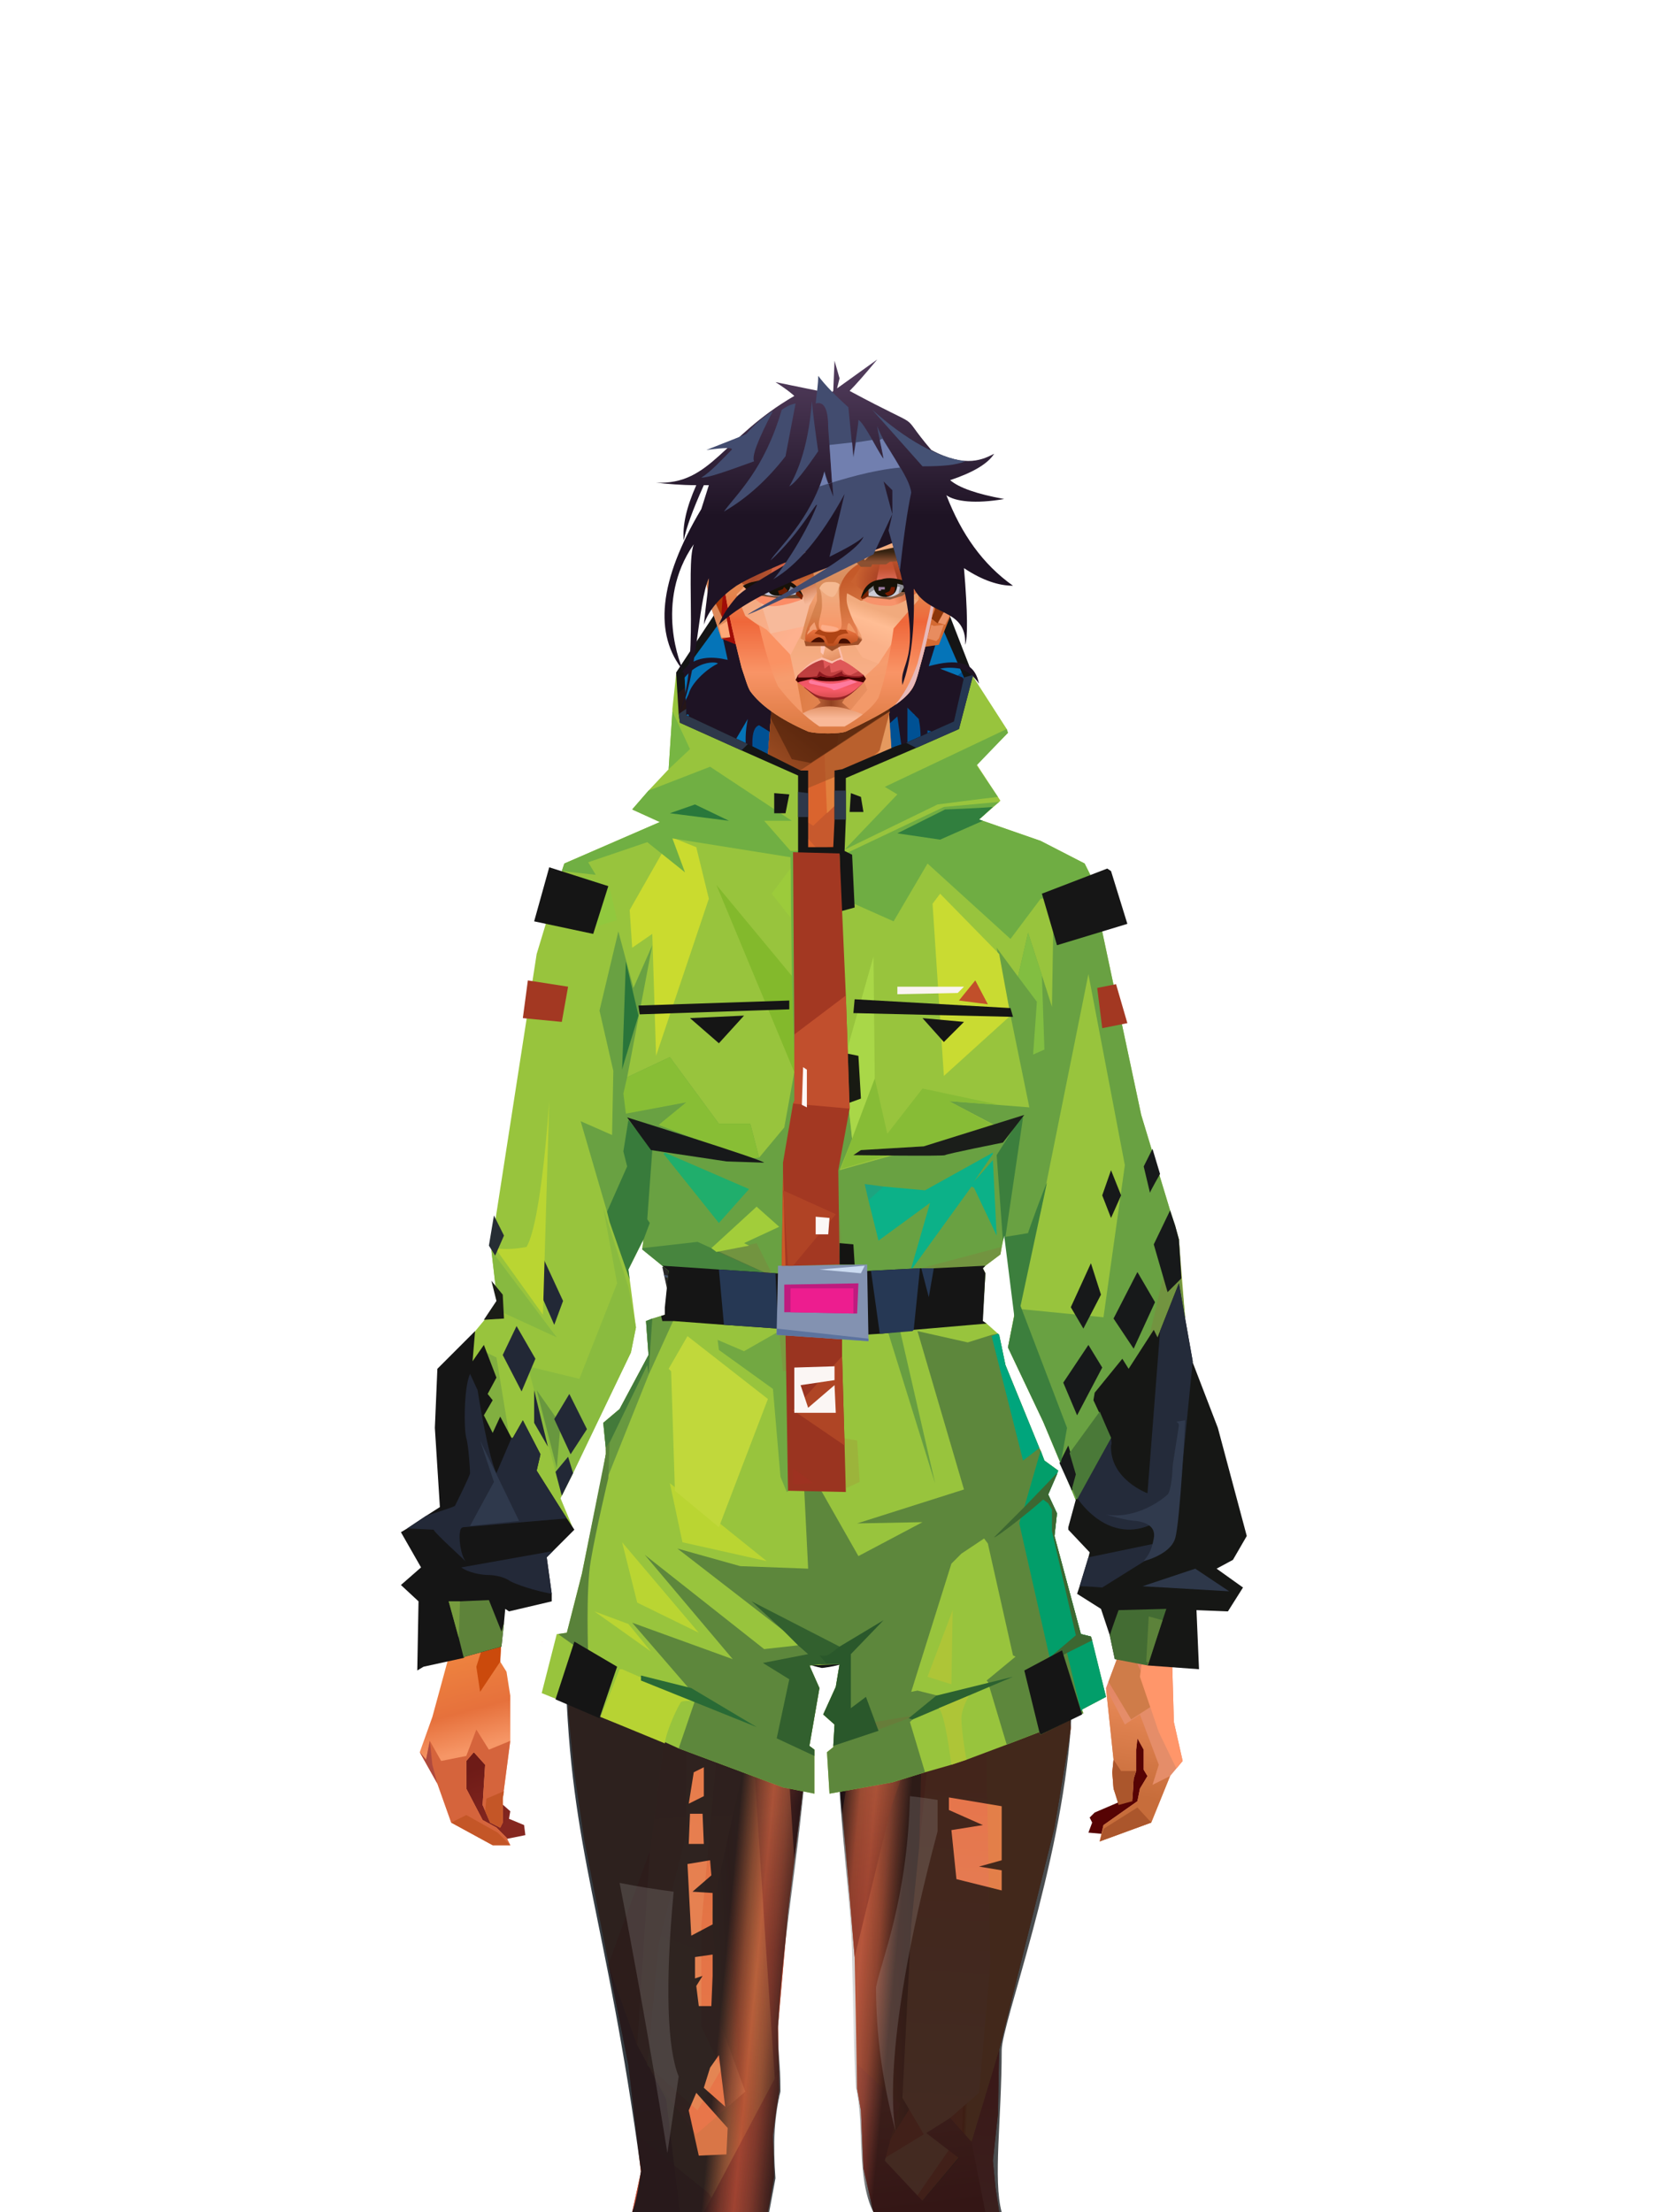 <?xml version="1.0" encoding="UTF-8"?>
<svg xmlns="http://www.w3.org/2000/svg" xmlns:xlink="http://www.w3.org/1999/xlink" width="1320px" height="1760px" viewBox="0 0 1320 1760" version="1.1">
<defs>




</defs>

<defs>
</defs>
<g transform="translate(537,488)" id="id-female-4_green_jumpsuit_back-0">
<polygon points="233 51 223 89 174 114 149 69 213 12 213 11 230 45" fill="#005194" id="id-female-4_green_jumpsuit_back-1">
</polygon>
<polygon points="190 81 191 42 193 33 213 11 230 45" fill="#0574b8" id="id-female-4_green_jumpsuit_back-1">
</polygon>
<polygon points="8 84 7 46 33 4 35 8 35 8 55 14 59 62 83 120" fill="#0574b8" id="id-female-4_green_jumpsuit_back-1">
</polygon>
<polygon points="62 110 53 41 72 37 97 51 82 118" fill="#005194" id="id-female-4_green_jumpsuit_back-1">
</polygon>
<path d="M 237 50 L 226 92 L 192 107 L 136 131 L 98 129 L 53 109 L 4 87 L 3 80 L 3 80 L 2 64 L 1 47 L 32 0 L 35 8 L 35 8 C 28 18 7 46 7 47 C 7 47 8 53 8 59 C 8 65 9 72 9 76 C 9 76 9 76 9 76 C 9 79 9 81 9 81 L 58 104 L 70 110 L 100 125 L 106 125 L 127 125 L 133 124 L 175 106 L 184 103 L 222 86 L 230 51 L 213 12 L 212 10 L 218 0 L 237 49 L 237 50 Z" fill="#151515" id="id-female-4_green_jumpsuit_back-1">
</path>
</g>
<defs>
</defs>
<path d="M 569 480 L 579 525 C 554 519 540 529 537 552 C 550 522 573 527 571 528 C 561 533 550 544 548 552 C 547 555 537 570 543 586 C 541 573 547 566 548 569 C 548 573 551 580 556 589 L 585 589 L 595 572 C 591 591 594 608 603 624 C 597 595 597 579 604 577 L 617 585 L 704 579 L 714 570 L 722 628 L 722 563 L 731 572 C 733 582 733 592 731 603 C 736 596 738 588 738 581 C 747 584 756 584 764 581 C 773 577 777 571 777 563 L 766 539 L 748 532 C 753 531 758 531 764 532 C 770 534 775 538 779 544 C 777 535 773 530 766 528 C 759 526 750 527 739 530 L 748 501 L 569 480 Z" fill="#1e1324" id="id-female-5_52_messy_bang_low_buns_back-0">
</path>
<defs>
<linearGradient x1="100%" y1="46%" x2="12%" y2="47%" id="id-female-6.6_base_5-0">
<stop stop-color="#f97338" offset="0%">
</stop>
<stop stop-color="#f06728" offset="21%">
</stop>
<stop stop-color="#ffaa6b" offset="46%">
</stop>
<stop stop-color="#ff9a57" offset="80%">
</stop>
<stop stop-color="#ff8340" offset="100%">
</stop>
</linearGradient>
<linearGradient x1="53%" y1="81%" x2="50%" y2="21%" id="id-female-6.6_base_5-1">
<stop stop-color="#e58d69" offset="0%">
</stop>
<stop stop-color="#e1745c" offset="24%">
</stop>
<stop stop-color="#e27c40" offset="100%">
</stop>
</linearGradient>
<linearGradient x1="52%" y1="-4%" x2="46%" y2="70%" id="id-female-6.6_base_5-2">
<stop stop-color="#ed8d5b" offset="0%">
</stop>
<stop stop-color="#c76d3b" offset="100%">
</stop>
</linearGradient>
<linearGradient x1="46%" y1="43%" x2="15%" y2="43%" id="id-female-6.6_base_5-3">
<stop stop-color="#ee8152" offset="0%">
</stop>
<stop stop-color="#cf5621" offset="100%">
</stop>
</linearGradient>
<linearGradient x1="54%" y1="37%" x2="12%" y2="72%" id="id-female-6.6_base_5-4">
<stop stop-color="#3c1b05" offset="0%">
</stop>
<stop stop-color="#ae5b2e" offset="100%">
</stop>
</linearGradient>
<linearGradient x1="40%" y1="14%" x2="61%" y2="85%" id="id-female-6.6_base_5-5">
<stop stop-color="#6e1b17" offset="0%">
</stop>
<stop stop-color="#852720" offset="100%">
</stop>
</linearGradient>
<linearGradient x1="27%" y1="47%" x2="91%" y2="49%" id="id-female-6.6_base_5-6">
<stop stop-color="#ffa58a" offset="0%">
</stop>
<stop stop-color="#ffc3a1" offset="100%">
</stop>
</linearGradient>
<linearGradient x1="47%" y1="60%" x2="49%" y2="79%" id="id-female-6.6_base_5-7">
<stop stop-color="#ee833f" offset="0%">
</stop>
<stop stop-color="#e6713c" offset="60%">
</stop>
<stop stop-color="#f69666" offset="100%">
</stop>
</linearGradient>
<linearGradient x1="29%" y1="56%" x2="69%" y2="53%" id="id-female-6.6_base_5-8">
<stop stop-color="#d97647" offset="0%">
</stop>
<stop stop-color="#d6623c" offset="8%">
</stop>
<stop stop-color="#d77043" offset="18%">
</stop>
<stop stop-color="#d76545" offset="38%">
</stop>
<stop stop-color="#d36346" offset="65%">
</stop>
<stop stop-color="#d16140" offset="81%">
</stop>
<stop stop-color="#984f3b" offset="100%">
</stop>
</linearGradient>
<linearGradient x1="47%" y1="45%" x2="54%" y2="46%" id="id-female-6.6_base_5-9">
<stop stop-color="#e16241" offset="0%">
</stop>
<stop stop-color="#e1673e" offset="62%">
</stop>
<stop stop-color="#d45a30" offset="77%">
</stop>
<stop stop-color="#e37f49" offset="100%">
</stop>
</linearGradient>
<linearGradient x1="51%" y1="7%" x2="50%" y2="100%" id="id-female-6.6_base_5-10">
<stop stop-color="#e86b40" offset="0%">
</stop>
<stop stop-color="#e3845c" offset="75%">
</stop>
<stop stop-color="#e88461" offset="100%">
</stop>
</linearGradient>
<linearGradient x1="51%" y1="11%" x2="49%" y2="91%" id="id-female-6.6_base_5-11">
<stop stop-color="#e8793e" offset="0%">
</stop>
<stop stop-color="#e5763c" offset="73%">
</stop>
<stop stop-color="#e97e40" offset="100%">
</stop>
</linearGradient>
<linearGradient x1="51%" y1="-5%" x2="48%" y2="96%" id="id-female-6.6_base_5-12">
<stop stop-color="#ef773c" offset="0%">
</stop>
<stop stop-color="#dd662e" offset="100%">
</stop>
</linearGradient>
<linearGradient x1="50%" y1="19%" x2="50%" y2="69%" id="id-female-6.6_base_5-13">
<stop stop-color="#c04a19" offset="0%">
</stop>
<stop stop-color="#a33710" offset="46%">
</stop>
<stop stop-color="#be440b" offset="100%">
</stop>
</linearGradient>
<linearGradient x1="46%" y1="74%" x2="39%" y2="35%" id="id-female-6.6_base_5-14">
<stop stop-color="#b34a35" offset="0%">
</stop>
<stop stop-color="#c55e3e" offset="51%">
</stop>
<stop stop-color="#d4623b" offset="100%">
</stop>
</linearGradient>
<linearGradient x1="46%" y1="16%" x2="49%" y2="82%" id="id-female-6.6_base_5-15">
<stop stop-color="#9b473d" offset="0%" stop-opacity="0.186">
</stop>
<stop stop-color="#5f2520" offset="100%">
</stop>
</linearGradient>
<linearGradient x1="41%" y1="19%" x2="50%" y2="100%" id="id-female-6.6_base_5-16">
<stop stop-color="#cc5e47" offset="0%">
</stop>
<stop stop-color="#b13e35" offset="100%">
</stop>
</linearGradient>
<linearGradient x1="50%" y1="31%" x2="45%" y2="50%" id="id-female-6.6_base_5-17">
<stop stop-color="#e76a31" offset="0%">
</stop>
<stop stop-color="#eb8d54" offset="100%">
</stop>
</linearGradient>
<linearGradient x1="51%" y1="22%" x2="50%" y2="100%" id="id-female-6.6_base_5-18">
<stop stop-color="#c74b40" offset="0%">
</stop>
<stop stop-color="#c85e52" offset="100%">
</stop>
</linearGradient>
<linearGradient x1="49%" y1="0%" x2="50%" y2="99%" id="id-female-6.6_base_5-19">
<stop stop-color="#db6f3d" offset="0%">
</stop>
<stop stop-color="#e8764a" offset="100%">
</stop>
</linearGradient>
<linearGradient x1="44%" y1="15%" x2="50%" y2="100%" id="id-female-6.6_base_5-20">
<stop stop-color="#c15138" offset="0%">
</stop>
<stop stop-color="#ba4d37" offset="100%">
</stop>
</linearGradient>
<linearGradient x1="52%" y1="21%" x2="49%" y2="83%" id="id-female-6.6_base_5-21">
<stop stop-color="#e87740" offset="0%">
</stop>
<stop stop-color="#e77e4f" offset="48%">
</stop>
<stop stop-color="#e48553" offset="100%">
</stop>
</linearGradient>
<linearGradient x1="85%" y1="60%" x2="15%" y2="60%" id="id-female-6.6_base_5-22">
<stop stop-color="#e76c34" offset="0%">
</stop>
<stop stop-color="#d76128" offset="100%">
</stop>
</linearGradient>
<linearGradient x1="50%" y1="-3%" x2="59%" y2="91%" id="id-female-6.6_base_5-23">
<stop stop-color="#f98450" offset="0%">
</stop>
<stop stop-color="#e16c36" offset="53%">
</stop>
<stop stop-color="#d55d29" offset="66%">
</stop>
<stop stop-color="#d85620" offset="100%">
</stop>
</linearGradient>
<linearGradient x1="55%" y1="48%" x2="46%" y2="33%" id="id-female-6.6_base_5-24">
<stop stop-color="#e87c40" offset="0%">
</stop>
<stop stop-color="#e77c42" offset="86%">
</stop>
<stop stop-color="#e47138" offset="100%">
</stop>
</linearGradient>
<linearGradient x1="50%" y1="19%" x2="50%" y2="78%" id="id-female-6.6_base_5-25">
<stop stop-color="#913919" offset="0%">
</stop>
<stop stop-color="#ab4722" offset="50%">
</stop>
<stop stop-color="#842c26" offset="100%">
</stop>
</linearGradient>
<linearGradient x1="50%" y1="10%" x2="50%" y2="43%" id="id-female-6.6_base_5-26">
<stop stop-color="#ec7237" offset="0%">
</stop>
<stop stop-color="#cb5d37" offset="15%">
</stop>
<stop stop-color="#af3f09" offset="68%">
</stop>
<stop stop-color="#d04f19" offset="100%">
</stop>
</linearGradient>
<linearGradient x1="89%" y1="50%" x2="7%" y2="52%" id="id-female-6.6_base_5-27">
<stop stop-color="#a93700" offset="0%">
</stop>
<stop stop-color="#b85c4d" offset="53%" stop-opacity="0.199">
</stop>
<stop stop-color="#a3451f" offset="75%">
</stop>
<stop stop-color="#952903" offset="100%">
</stop>
</linearGradient>
<linearGradient x1="44%" y1="70%" x2="86%" y2="30%" id="id-female-6.6_base_5-28">
<stop stop-color="#ff975b" offset="0%">
</stop>
<stop stop-color="#ffaa6c" offset="100%">
</stop>
</linearGradient>
<linearGradient x1="33%" y1="92%" x2="62%" y2="23%" id="id-female-6.6_base_5-29">
<stop stop-color="#ac401f" offset="0%">
</stop>
<stop stop-color="#ff8245" offset="40%">
</stop>
<stop stop-color="#ff965b" offset="100%">
</stop>
</linearGradient>
<linearGradient x1="35%" y1="94%" x2="47%" y2="12%" id="id-female-6.6_base_5-30">
<stop stop-color="#df5820" offset="0%">
</stop>
<stop stop-color="#ff894d" offset="40%">
</stop>
<stop stop-color="#ffa769" offset="100%">
</stop>
</linearGradient>
<linearGradient x1="50%" y1="54%" x2="27%" y2="9%" id="id-female-6.6_base_5-31">
<stop stop-color="#f7ab80" offset="0%">
</stop>
<stop stop-color="#ddab90" offset="100%" stop-opacity="0.078">
</stop>
</linearGradient>
<linearGradient x1="50%" y1="0%" x2="93%" y2="69%" id="id-female-6.6_base_5-32">
<stop stop-color="#ff9558" offset="0%">
</stop>
<stop stop-color="#ff8b4a" offset="70%">
</stop>
<stop stop-color="#c6422f" offset="100%">
</stop>
</linearGradient>
<linearGradient x1="36%" y1="84%" x2="25%" y2="44%" id="id-female-6.6_base_5-33">
<stop stop-color="#c98762" offset="0%" stop-opacity="0.509">
</stop>
<stop stop-color="#90492c" offset="35%" stop-opacity="0.675">
</stop>
<stop stop-color="#762e17" offset="100%" stop-opacity="0">
</stop>
</linearGradient>
<linearGradient x1="63%" y1="95%" x2="43%" y2="20%" id="id-female-6.6_base_5-34">
<stop stop-color="#e67d45" offset="0%">
</stop>
<stop stop-color="#e98d52" offset="46%">
</stop>
<stop stop-color="#e27847" offset="100%">
</stop>
</linearGradient>
<linearGradient x1="40%" y1="0%" x2="50%" y2="86%" id="id-female-6.6_base_5-35">
<stop stop-color="#e67d42" offset="0%">
</stop>
<stop stop-color="#e47d44" offset="100%">
</stop>
</linearGradient>
<linearGradient x1="50%" y1="0%" x2="50%" y2="90%" id="id-female-6.6_base_5-36">
<stop stop-color="#ea8447" offset="0%">
</stop>
<stop stop-color="#e79253" offset="100%">
</stop>
</linearGradient>
<linearGradient x1="33%" y1="79%" x2="21%" y2="44%" id="id-female-6.6_base_5-37">
<stop stop-color="#be6457" offset="0%">
</stop>
<stop stop-color="#983f32" offset="28%" stop-opacity="0.928">
</stop>
<stop stop-color="#762e17" offset="100%" stop-opacity="0">
</stop>
</linearGradient>
<linearGradient x1="4%" y1="47%" x2="92%" y2="45%" id="id-female-6.6_base_5-38">
<stop stop-color="#7e2a0a" offset="0%">
</stop>
<stop stop-color="#993a16" offset="17%" stop-opacity="0.753">
</stop>
<stop stop-color="#a94736" offset="48%" stop-opacity="0.386">
</stop>
<stop stop-color="#ac4218" offset="78%" stop-opacity="0.762">
</stop>
<stop stop-color="#9f3b13" offset="100%">
</stop>
</linearGradient>
<linearGradient x1="60%" y1="45%" x2="67%" y2="53%" id="id-female-6.6_base_5-39">
<stop stop-color="#ff8b59" offset="0%">
</stop>
<stop stop-color="#ffba99" offset="100%">
</stop>
</linearGradient>
<linearGradient x1="48%" y1="15%" x2="54%" y2="81%" id="id-female-6.6_base_5-40">
<stop stop-color="#e6976b" offset="0%">
</stop>
<stop stop-color="#e39568" offset="100%">
</stop>
</linearGradient>
<linearGradient x1="47%" y1="44%" x2="50%" y2="61%" id="id-female-6.6_base_5-41">
<stop stop-color="#943b2f" offset="0%" stop-opacity="0.175">
</stop>
<stop stop-color="#61301b" offset="100%">
</stop>
</linearGradient>
<linearGradient x1="26%" y1="-7%" x2="50%" y2="96%" id="id-female-6.6_base_5-42">
<stop stop-color="#37373f" offset="0%">
</stop>
<stop stop-color="#19191d" offset="100%">
</stop>
</linearGradient>
<linearGradient x1="50%" y1="12%" x2="59%" y2="82%" id="id-female-6.6_base_5-43">
<stop stop-color="#252525" offset="0%">
</stop>
<stop stop-color="#101010" offset="100%">
</stop>
</linearGradient>
<linearGradient x1="25%" y1="-16%" x2="50%" y2="98%" id="id-female-6.6_base_5-44">
<stop stop-color="#37373f" offset="0%">
</stop>
<stop stop-color="#19191d" offset="100%">
</stop>
</linearGradient>
<linearGradient x1="75%" y1="39%" x2="50%" y2="93%" id="id-female-6.6_base_5-45">
<stop stop-color="#252525" offset="0%">
</stop>
<stop stop-color="#000000" offset="100%">
</stop>
</linearGradient>
</defs>
<g transform="translate(334,549)" id="id-female-6.6_base_5-46">
<polygon points="561 754 565 871 565 881 537 893 533 897 535 901 532 909 543 910 597 864" fill="#560304" id="id-female-6.6_base_5-47">
</polygon>
<polygon points="537 282 539 246 535 195 529 158 522 137 484 118 440 111 212 111 188 113 157 123 121 139 111 186 108 221 109 290" fill="url(#id-female-6.6_base_5-0)" id="id-female-6.6_base_5-47">
</polygon>
<polygon points="467 393 474 506 503 589 537 672 556 728 561 754 546 794 552 851 551 861 552 874 556 885 567 882 568 866 570 860 570 843 571 834 576 843 576 859 579 864 573 874 571 884 544 903 541 916 582 901 597 864 607 852 600 821 597 716 589 695 582 655 569 523 544 425" fill="url(#id-female-6.6_base_5-1)" id="id-female-6.6_base_5-47">
</polygon>
<polygon points="546 794 552 851 551 861 552 874 556 885 567 882 568 866 570 860 570 843 571 834 576 843 576 859 579 864 573 874 571 884 544 903 541 916 582 901 597 864 583 871 588 855 573 815 561 823" fill="url(#id-female-6.6_base_5-2)" id="id-female-6.6_base_5-47">
</polygon>
<polygon points="552 851 551 861 552 874 556 887 567 884 568 866 570 860 558 860" fill="#ab562c" id="id-female-6.6_base_5-47">
</polygon>
<polygon points="544 906 541 916 582 901 571 889" fill="#ab562c" id="id-female-6.6_base_5-47">
</polygon>
<polygon points="561 754 548 789 566 819 586 806" fill="#cf7c49" id="id-female-6.6_base_5-47">
</polygon>
<polygon points="486 648 477 599 453 529 440 504 437 490 439 460 449 402 456 340 188 343 198 411 202 493 162 596 153 638 266 693 319 721 386 693" fill="url(#id-female-6.6_base_5-3)" id="id-female-6.6_base_5-47">
</polygon>
<polygon points="486 648 477 599 453 529 440 504 437 490 439 460 449 402 456 340 296 353 376 634" fill="#dd6e3f" id="id-female-6.6_base_5-47">
</polygon>
<g transform="translate(188,0)" id="id-female-6.6_base_5-56">
<polygon points="274 114 253 111 232 100 201 76 188 58 184 1 93 1 88 64 25 111 1 113 103 123 121 135 134 138 149 121 161 117 187 119 225 114" fill="#ee773d" id="id-female-6.6_base_5-47">
</polygon>
<polygon points="201 76 188 58 185 12 175 57 155 111 185 73" fill="#e5995f" id="id-female-6.6_base_5-47">
</polygon>
<polygon points="149 1 93 1 88 64 108 126 121 135 133 138" fill="#da642e" id="id-female-6.6_base_5-47">
</polygon>
<polygon points="116 102 120 113 118 115 136 135 150 119 164 71 125 108" fill="#c7592d" id="id-female-6.6_base_5-60">
</polygon>
<polygon points="121 127 133 138 145 124" fill="#c43806" id="id-female-6.6_base_5-61">
</polygon>
<polygon points="136 98 164 71 175 57 186 17 134 51" fill="#e2803d" id="id-female-6.6_base_5-62">
</polygon>
<polygon points="97 96 116 80 164 60 178 48 186 17 184 1 93 1 88 64 45 96" fill="#a45026" opacity="0.654" id="id-female-6.6_base_5-47">
</polygon>
<polygon points="186 17 184 1 93 1 88 64 45 96 66 96" fill="url(#id-female-6.6_base_5-4)" opacity="0.467" id="id-female-6.6_base_5-47">
</polygon>
<polygon points="123 58 176 23 186 17 184 1 93 1 91 22 108 55" fill="#381404" opacity="0.434" id="id-female-6.6_base_5-47">
</polygon>
</g>
<polygon points="41 844 33 856 36 895 64 915 84 911 83 903 71 898 72 892 63 884 52 849" fill="url(#id-female-6.6_base_5-5)" id="id-female-6.6_base_5-47">
</polygon>
<polygon points="315 152 285 173 320 188 357 166" fill="#ffb67e" id="id-female-6.6_base_5-67">
</polygon>
<polygon points="327 150 370 130 342 127" fill="#ee7539" id="id-female-6.6_base_5-68">
</polygon>
<polygon points="301 142 303 148 243 131 240 119 276 119" fill="#eb7338" id="id-female-6.6_base_5-69">
</polygon>
<polygon points="159 149 206 123 269 123 303 144 297 118 188 113 157 123 121 139" fill="url(#id-female-6.6_base_5-6)" id="id-female-6.6_base_5-47">
</polygon>
<polygon points="157 123 121 139 153 167 196 134" fill="#ffc3a1" id="id-female-6.6_base_5-47">
</polygon>
<polygon points="89 584 77 541 62 551 45 658 34 712 25 741 25 762 10 817 0 845 14 870 25 901 58 919 72 919 69 913 61 905 50 899 37 874 37 852 43 845 52 855 50 887 56 901 64 905 66 901 66 882 72 836 72 800 69 781 64 773 66 735 85 684 121 599 162 510" fill="url(#id-female-6.6_base_5-7)" id="id-female-6.6_base_5-47">
</polygon>
<polygon points="89 584 77 541 62 551 45 658 48 715 121 599 162 510" fill="#e77038" id="id-female-6.6_base_5-47">
</polygon>
<polygon points="55 843 45 827 37 848 17 852 8 836 5 851 0 845 14 870 25 901 58 919 72 919 69 913 61 905 50 899 37 874 37 852 43 845 52 855 50 887 56 901 64 905 66 901 66 882 72 836" fill="#d5643c" id="id-female-6.6_base_5-47">
</polygon>
<polygon points="53 882 52 892 56 901 64 905 66 901 66 882 67 876" fill="#c45627" id="id-female-6.6_base_5-47">
</polygon>
<polygon points="25 901 58 919 72 919 62 909 37 895" fill="#c45627" id="id-female-6.6_base_5-47">
</polygon>
<polygon points="160 467 145 488 108 578 45 777 48 797 64 773 66 735 85 684 121 599 162 510" fill="#cb4a0c" id="id-female-6.6_base_5-47">
</polygon>
<polygon points="169 1211 277 1211 282 1183 281 1150 284 1127 286 1114 285 1063 293 972 306 866 311 792 309 768 323 771 337 768 333 817 333 855 339 924 346 1008 348 1113 351 1130 353 1176 361 1211 461 1211 458 1191 456 1170 460 1133 461 1082 505 905 516 839 518 826 512 762 503 706 486 648 482 629 386 690 318 718 266 690 184 629 153 637 132 731 119 781 118 813 123 862 131 916 166 1094 176 1179" fill="url(#id-female-6.6_base_5-8)" id="id-female-6.6_base_5-47">
</polygon>
<polygon points="463 664 416 771 400 819 392 1125 359 1178 398 1204 441 1153 461 1082 505 905 516 839 518 826 515 789 490 714" fill="url(#id-female-6.6_base_5-9)" id="id-female-6.6_base_5-47">
</polygon>
<polygon points="422 1160 395 1199 365 1171 401 1149 384 1120 391 983 411 786 416 771 448 697 454 1013 445 1116 407 1149" fill="url(#id-female-6.6_base_5-10)" id="id-female-6.6_base_5-80">
</polygon>
<polygon points="121 139 111 186 108 221 109 290 96 438 89 464 69 510 89 585 162 510 167 425 162 241" fill="url(#id-female-6.6_base_5-11)" id="id-female-6.6_base_5-47">
</polygon>
<polygon points="101 466 103 488 106 510 160 447 179 359 164 232 187 184 186 179 132 181 161 234 161 321 149 376 151 384 123 461 114 466" fill="url(#id-female-6.6_base_5-12)" id="id-female-6.6_base_5-82">
</polygon>
<polygon points="96 438 89 464 69 510 51 621 101 520 96 476" fill="#edac7e" id="id-female-6.6_base_5-47">
</polygon>
<polygon points="96 451 128 365 134 316 121 139 111 186 108 221 109 290 96 438" fill="#dc6429" id="id-female-6.6_base_5-47">
</polygon>
<polygon points="184 241 177 248 162 225 138 289 161 321 170 375 161 420 151 411 162 510 167 425 188 343" fill="url(#id-female-6.6_base_5-13)" id="id-female-6.6_base_5-47">
</polygon>
<polygon points="284 1127 286 1114 285 1063 293 972 306 866 311 792 309 768 323 771 337 768 333 817 333 855 339 924 346 1008 375 889 416 771 463 664 490 714 515 790 512 762 503 706 486 648 477 599 471 583 420 650 316 720 201 654 244 742 264 824 275 994" fill="url(#id-female-6.6_base_5-14)" id="id-female-6.6_base_5-47">
</polygon>
<polygon points="298 930 306 866 311 792 309 768 323 771 337 768 333 817 333 855 336 894 347 826 360 784 378 733 388 687 321 739 254 687 267 736 291 821" fill="url(#id-female-6.6_base_5-15)" id="id-female-6.6_base_5-47">
</polygon>
<polygon points="348 1093 348 1113 351 1130 353 1176 361 1211 461 1211 439 1155 422 1136 403 1148 429 1168 400 1202 370 1170 382 1125" fill="url(#id-female-6.6_base_5-16)" id="id-female-6.6_base_5-47">
</polygon>
<polygon points="10 855 8 836 5 851 0 845 14 870" fill="#af4a3e" id="id-female-6.6_base_5-47">
</polygon>
<polygon points="520 500 516 520 544 629 474 500 490 399" fill="url(#id-female-6.6_base_5-17)" id="id-female-6.6_base_5-90">
</polygon>
<polygon points="461 1211 458 1191 456 1170 460 1133 461 1082 439 1155 450 1211" fill="url(#id-female-6.6_base_5-18)" id="id-female-6.6_base_5-47">
</polygon>
<polygon points="220 1149 259 1115 240 1063 232 973 266 819 240 713 201 661 158 650 201 784 183 925 170 1083" fill="url(#id-female-6.6_base_5-19)" id="id-female-6.6_base_5-92">
</polygon>
<polygon points="169 1211 277 1211 282 1183 281 1150 284 1127 286 1114 286 1098 226 1211 207 1211 196 1121 173 1078 150 1014 166 1094 176 1179" fill="url(#id-female-6.6_base_5-20)" id="id-female-6.6_base_5-47">
</polygon>
<polygon points="173 1078 183 924 150 1014" fill="#d95d37" id="id-female-6.6_base_5-47">
</polygon>
<polygon points="169 1211 239 1211 230 1196 204 1175 173 1150 176 1179" fill="#c04934" opacity="0.574" id="id-female-6.6_base_5-47">
</polygon>
<polygon points="221 1130 240 1097 224 1063 224 983 240 804 217 698 190 668 212 771 212 910 190 998 181 1094" fill="url(#id-female-6.6_base_5-21)" id="id-female-6.6_base_5-92">
</polygon>
<polygon points="217 795 221 692 200 667 169 658 200 737" fill="#dd956b" id="id-female-6.6_base_5-97">
</polygon>
<polygon points="511 476 492 419 481 447 484 356 521 274 533 417" fill="url(#id-female-6.6_base_5-22)" id="id-female-6.6_base_5-98">
</polygon>
<polygon points="569 523 544 425 542 346 537 282 539 246 535 195 529 158 522 137 494 161 419 158 471 211 516 290 525 411 511 477 518 507 535 462 562 543" fill="url(#id-female-6.6_base_5-23)" id="id-female-6.6_base_5-47">
</polygon>
<polygon points="486 389 533 243 501 167 464 207 451 247 463 265" fill="url(#id-female-6.6_base_5-24)" id="id-female-6.6_base_5-100">
</polygon>
<polygon points="473 490 474 506 503 589 537 672 556 728 561 754 567 712 543 623" fill="#da531d" id="id-female-6.6_base_5-47">
</polygon>
<polygon points="460 328 466 378 474 506 490 425 486 392 469 274 479 230 461 260 454 251" fill="url(#id-female-6.6_base_5-25)" id="id-female-6.6_base_5-47">
</polygon>
<polygon points="440 504 437 490 439 460 449 402 456 340 458 328 325 282 188 343 198 411 202 493 162 596 157 621 161 633 169 599 173 570 204 506 202 458 217 402 286 365 321 352 353 360 422 402 431 493 437 520" fill="url(#id-female-6.6_base_5-26)" id="id-female-6.6_base_5-47">
</polygon>
<polygon points="451 385 456 340 458 328 364 340 330 308 268 343 188 343 194 379 262 368 312 343 335 340 381 368" fill="url(#id-female-6.6_base_5-27)" id="id-female-6.6_base_5-47">
</polygon>
<polygon points="286 328 306 310 330 274 453 252 464 205 421 156 317 204 219 165 210 154 188 180" fill="url(#id-female-6.6_base_5-28)" id="id-female-6.6_base_5-105">
</polygon>
<path d="M 422 195 L 405 190 C 377 190 357 198 343 214 C 329 230 322 250 323 276 C 324 301 331 320 345 333 C 365 351 384 356 405 356 C 425 356 444 347 450 342 C 454 339 457 335 460 328 C 463 323 466 317 467 308 C 469 294 466 276 457 254 L 422 195 Z" fill="url(#id-female-6.6_base_5-29)" id="id-female-6.6_base_5-106">
</path>
<path d="M 422 195 L 417 175 C 386 188 366 196 358 201 C 355 203 351 206 348 208 C 348 209 381 253 448 342 C 454 338 459 332 463 324 C 469 310 469 301 469 293 C 469 287 465 275 459 257 L 422 195 Z" fill="url(#id-female-6.6_base_5-30)" id="id-female-6.6_base_5-106">
</path>
<path d="M 375 226 C 338 253 343 276 343 284 C 343 291 353 319 371 335 C 379 342 422 349 447 331 C 468 316 472 294 458 265 C 427 221 400 208 375 226 Z" fill="url(#id-female-6.6_base_5-31)" opacity="0.282" id="id-female-6.6_base_5-106">
</path>
<path d="M 272 205 C 260 199 243 200 221 209 C 187 227 169 258 168 303 C 167 319 184 342 190 346 C 197 351 212 356 239 353 C 257 351 272 344 284 333 C 303 312 312 288 309 260 C 305 217 291 214 272 205 Z" fill="url(#id-female-6.6_base_5-32)" id="id-female-6.6_base_5-109">
</path>
<path d="M 340 285 C 333 252 328 240 326 248 C 324 254 323 263 323 276 C 324 301 331 320 345 333 C 365 351 382 356 404 356 C 425 356 444 347 450 342 C 456 337 465 325 468 308 C 472 290 465 276 463 268 C 461 263 460 259 458 255 L 442 290 L 399 304 L 366 300 L 340 285 Z" fill="url(#id-female-6.6_base_5-33)" id="id-female-6.6_base_5-106">
</path>
<path d="M 153 637 L 149 654 L 132 731 L 130 739 C 133 730 135 723 137 718 C 140 709 147 691 149 680 C 151 671 155 655 161 633 L 172 570 L 162 596 L 153 637 Z" fill="#7d362e" id="id-female-6.6_base_5-47">
</path>
<path d="M 259 203 C 254 199 240 185 217 163 L 210 153 L 186 180 C 192 211 192 231 186 239 C 175 256 168 277 168 303 C 168 324 190 352 239 344 C 252 342 274 217 259 203 Z" fill="#ff9558" id="id-female-6.6_base_5-109">
</path>
<polygon points="175 565 203 550 234 558 241 520 203 455 203 507" fill="#c6450c" id="id-female-6.6_base_5-113">
</polygon>
<polygon points="241 442 241 518 229 556 233 629 266 657 316 707 381 659 395 629 364 504 350 504 301 380" fill="url(#id-female-6.6_base_5-34)" id="id-female-6.6_base_5-114">
</polygon>
<polygon points="432 626 427 589 407 518 414 505 450 568 470 618" fill="url(#id-female-6.6_base_5-35)" id="id-female-6.6_base_5-115">
</polygon>
<polygon points="302 376 254 442 254 546 302 590 364 568 364 504 350 504 376 454 345 400" fill="url(#id-female-6.6_base_5-36)" id="id-female-6.6_base_5-114">
</polygon>
<polygon points="317 480 342 436 319 413 300 447" fill="#e67841" id="id-female-6.6_base_5-117">
</polygon>
<polygon points="304 541 318 507 329 541 314 549" fill="#e66d37" id="id-female-6.6_base_5-118">
</polygon>
<polygon points="306 543 316 578 329 541" fill="#e99b64" id="id-female-6.6_base_5-119">
</polygon>
<path d="M 178 333 C 179 334 180 336 182 338 C 184 342 186 343 189 346 C 190 347 197 351 206 353 C 215 354 226 355 239 353 C 257 351 272 344 284 333 C 293 322 299 313 302 305 C 304 301 307 293 309 277 C 310 274 310 268 309 260 L 228 277 L 207 295 L 178 333 Z" fill="url(#id-female-6.6_base_5-37)" id="id-female-6.6_base_5-109">
</path>
<polygon points="306 543 308 550 324 556 329 541" fill="#eca774" id="id-female-6.6_base_5-119">
</polygon>
<polygon points="308 543 318 525 323 542 314 548" fill="#b5491c" id="id-female-6.6_base_5-122">
</polygon>
<polygon points="152 641 162 596 176 561 185 617 214 602 246 628 323 690 404 628 423 605 454 605 470 577 477 599 482 629 388 689 337 768 323 771 309 768 259 688 175 639 142 688" fill="url(#id-female-6.6_base_5-38)" opacity="0.442" id="id-female-6.6_base_5-123">
</polygon>
<polygon points="490 154 522 137 484 118 412 123" fill="url(#id-female-6.6_base_5-39)" id="id-female-6.6_base_5-47">
</polygon>
<polygon points="573 785 588 829 602 858 607 852 600 821 597 716 576 763" fill="#ff966a" id="id-female-6.6_base_5-47">
</polygon>
<polygon points="574 722 589 695 582 655 533 542" fill="url(#id-female-6.6_base_5-40)" id="id-female-6.6_base_5-47">
</polygon>
<polygon points="172 640 241 690 309 768 323 771 338 768 395 706 469 661 404 650 313 706 217 629" fill="url(#id-female-6.6_base_5-41)" opacity="0.571" id="id-female-6.6_base_5-127">
</polygon>
<g transform="translate(188,270)" id="id-female-6.6_base_5-128">
<polygon points="207 13 207 10 217 2 220 2 239 21 258 39 260 42 250 51 246 52 226 33" fill="url(#id-female-6.6_base_5-42)" id="id-female-6.6_base_5-129">
</polygon>
<polygon points="208 40 218 50 222 50 240 33 257 13 257 9 247 0 244 1 230 19 209 36" fill="url(#id-female-6.6_base_5-43)" id="id-female-6.6_base_5-130">
</polygon>
<polygon points="1 13 1 10 10 2 15 2 32 21 50 39 52 42 42 52 38 52 19 33" fill="url(#id-female-6.6_base_5-44)" id="id-female-6.6_base_5-129">
</polygon>
<polygon points="0 43 10 53 14 53 33 35 50 15 50 11 40 3 36 4 19 23 1 39" fill="url(#id-female-6.6_base_5-45)" id="id-female-6.6_base_5-130">
</polygon>
</g>
</g>
<defs>
<linearGradient x1="79%" y1="0%" x2="79%" y2="22%" id="id-female-6.8_face_5-0">
<stop stop-color="#fde1e0" offset="0%">
</stop>
<stop stop-color="#d46a32" offset="100%">
</stop>
</linearGradient>
<linearGradient x1="40%" y1="32%" x2="50%" y2="75%" id="id-female-6.8_face_5-1">
<stop stop-color="#e98d54" offset="0%">
</stop>
<stop stop-color="#f4ad80" offset="100%">
</stop>
</linearGradient>
<linearGradient x1="50%" y1="0%" x2="50%" y2="82%" id="id-female-6.8_face_5-2">
<stop stop-color="#f7caab" offset="0%">
</stop>
<stop stop-color="#f3af87" offset="100%">
</stop>
</linearGradient>
<linearGradient x1="21%" y1="-8%" x2="64%" y2="50%" id="id-female-6.8_face_5-3">
<stop stop-color="#eb925a" offset="0%">
</stop>
<stop stop-color="#f6b48f" offset="100%">
</stop>
</linearGradient>
<radialGradient cx="48%" cy="50%" r="67%" id="id-female-6.8_face_5-4" fx="48%" fy="50%" gradientTransform="translate(0.478,0.5) scale(0.717,1) rotate(180) scale(1,1) translate(-0.478,-0.5)">
<stop stop-color="#eb925b" offset="0%">
</stop>
<stop stop-color="#d36e3d" offset="100%">
</stop>
</radialGradient>
<radialGradient cx="50%" cy="65%" r="73%" id="id-female-6.8_face_5-5" fx="50%" fy="65%" gradientTransform="translate(0.5,0.654) scale(0.748,1) rotate(90) scale(1,0.914) translate(-0.5,-0.654)">
<stop stop-color="#efa371" offset="0%">
</stop>
<stop stop-color="#bb561c" offset="100%">
</stop>
</radialGradient>
<linearGradient x1="47%" y1="38%" x2="54%" y2="70%" id="id-female-6.8_face_5-6">
<stop stop-color="#fa9263" offset="0%">
</stop>
<stop stop-color="#f69c6e" offset="41%">
</stop>
<stop stop-color="#f39969" offset="100%">
</stop>
</linearGradient>
<linearGradient x1="50%" y1="0%" x2="50%" y2="85%" id="id-female-6.8_face_5-7">
<stop stop-color="#f1a778" offset="0%">
</stop>
<stop stop-color="#f8af88" offset="100%">
</stop>
</linearGradient>
<linearGradient x1="15%" y1="28%" x2="74%" y2="73%" id="id-female-6.8_face_5-8">
<stop stop-color="#f2a97f" offset="0%">
</stop>
<stop stop-color="#feb18f" offset="100%">
</stop>
</linearGradient>
<linearGradient x1="109%" y1="57%" x2="0%" y2="43%" id="id-female-6.8_face_5-9">
<stop stop-color="#ea9264" offset="0%">
</stop>
<stop stop-color="#de7c45" offset="100%">
</stop>
</linearGradient>
<linearGradient x1="0%" y1="50%" x2="100%" y2="50%" id="id-female-6.8_face_5-10">
<stop stop-color="#cc7145" offset="0%">
</stop>
<stop stop-color="#914121" offset="51%">
</stop>
<stop stop-color="#ce7749" offset="100%">
</stop>
</linearGradient>
<linearGradient x1="50%" y1="31%" x2="35%" y2="71%" id="id-female-6.8_face_5-11">
<stop stop-color="#f1aa7d" offset="0%">
</stop>
<stop stop-color="#ffbd94" offset="40%">
</stop>
<stop stop-color="#fab189" offset="100%">
</stop>
</linearGradient>
<linearGradient x1="50%" y1="0%" x2="50%" y2="50%" id="id-female-6.8_face_5-12">
<stop stop-color="#e29369" offset="0%">
</stop>
<stop stop-color="#f9b897" offset="100%">
</stop>
</linearGradient>
<linearGradient x1="50%" y1="25%" x2="50%" y2="100%" id="id-female-6.8_face_5-13">
<stop stop-color="#e4854d" offset="0%">
</stop>
<stop stop-color="#ef673a" offset="20%">
</stop>
<stop stop-color="#f99466" offset="56%">
</stop>
<stop stop-color="#d97840" offset="100%">
</stop>
</linearGradient>
<linearGradient x1="40%" y1="22%" x2="50%" y2="69%" id="id-female-6.8_face_5-14">
<stop stop-color="#f4ac80" offset="0%">
</stop>
<stop stop-color="#e28d60" offset="100%">
</stop>
</linearGradient>
<linearGradient x1="50%" y1="85%" x2="50%" y2="50%" id="id-female-6.8_face_5-15">
<stop stop-color="#962525" offset="0%">
</stop>
<stop stop-color="#450000" offset="100%">
</stop>
</linearGradient>
<linearGradient x1="50%" y1="0%" x2="50%" y2="100%" id="id-female-6.8_face_5-16">
<stop stop-color="#eb5363" offset="0%">
</stop>
<stop stop-color="#f85c69" offset="54%">
</stop>
<stop stop-color="#d4494b" offset="100%">
</stop>
</linearGradient>
<linearGradient x1="50%" y1="0%" x2="50%" y2="77%" id="id-female-6.8_face_5-17">
<stop stop-color="#b83c3c" offset="0%">
</stop>
<stop stop-color="#bf3f3f" offset="100%">
</stop>
</linearGradient>
<linearGradient x1="99%" y1="50%" x2="93%" y2="54%" id="id-female-6.8_face_5-18">
<stop stop-color="#f19e6f" offset="0%">
</stop>
<stop stop-color="#a05029" offset="100%">
</stop>
</linearGradient>
<linearGradient x1="50%" y1="0%" x2="50%" y2="91%" id="id-female-6.8_face_5-19">
<stop stop-color="#dd996c" offset="0%">
</stop>
<stop stop-color="#d5804c" offset="77%">
</stop>
<stop stop-color="#d66735" offset="100%">
</stop>
</linearGradient>
<linearGradient x1="9%" y1="25%" x2="26%" y2="82%" id="id-female-6.8_face_5-20">
<stop stop-color="#c45929" offset="0%">
</stop>
<stop stop-color="#d3723e" offset="60%">
</stop>
<stop stop-color="#e57f4f" offset="100%">
</stop>
</linearGradient>
<linearGradient x1="55%" y1="46%" x2="68%" y2="95%" id="id-female-6.8_face_5-21">
<stop stop-color="#b75323" offset="0%">
</stop>
<stop stop-color="#f7ba9b" offset="100%">
</stop>
</linearGradient>
<linearGradient x1="50%" y1="0%" x2="50%" y2="100%" id="id-female-6.8_face_5-22">
<stop stop-color="#ea7440" offset="0%">
</stop>
<stop stop-color="#b94c1c" offset="100%">
</stop>
</linearGradient>
<linearGradient x1="50%" y1="11%" x2="50%" y2="100%" id="id-female-6.8_face_5-23">
<stop stop-color="#eead81" offset="0%">
</stop>
<stop stop-color="#f99566" offset="100%">
</stop>
</linearGradient>
<linearGradient x1="50%" y1="12%" x2="47%" y2="66%" id="id-female-6.8_face_5-24">
<stop stop-color="#f19e6f" offset="0%">
</stop>
<stop stop-color="#de8b58" offset="100%">
</stop>
</linearGradient>
<linearGradient x1="91%" y1="56%" x2="10%" y2="39%" id="id-female-6.8_face_5-25">
<stop stop-color="#cc6835" offset="0%">
</stop>
<stop stop-color="#a6482c" offset="74%">
</stop>
<stop stop-color="#c65b23" offset="100%">
</stop>
</linearGradient>
<linearGradient x1="50%" y1="50%" x2="50%" y2="74%" id="id-female-6.8_face_5-26">
<stop stop-color="#cf6042" offset="0%">
</stop>
<stop stop-color="#ea846d" offset="100%">
</stop>
</linearGradient>
<linearGradient x1="77%" y1="54%" x2="50%" y2="58%" id="id-female-6.8_face_5-27">
<stop stop-color="#d66c3f" offset="0%">
</stop>
<stop stop-color="#f8936b" offset="100%">
</stop>
</linearGradient>
<radialGradient cx="50%" cy="70%" r="100%" id="id-female-6.8_face_5-28" fx="50%" fy="70%" gradientTransform="translate(0.5,0.701) scale(0.442,1) rotate(73) translate(-0.5,-0.701)">
<stop stop-color="#98321f" offset="0%">
</stop>
<stop stop-color="#c96130" offset="100%">
</stop>
</radialGradient>
<linearGradient x1="47%" y1="40%" x2="47%" y2="91%" id="id-female-6.8_face_5-29">
<stop stop-color="#c35230" offset="0%">
</stop>
<stop stop-color="#dc6b59" offset="100%">
</stop>
</linearGradient>
<linearGradient x1="50%" y1="20%" x2="50%" y2="72%" id="id-female-6.8_face_5-30">
<stop stop-color="#3b2311" offset="0%">
</stop>
<stop stop-color="#714225" offset="100%">
</stop>
</linearGradient>
<linearGradient x1="67%" y1="29%" x2="67%" y2="76%" id="id-female-6.8_face_5-31">
<stop stop-color="#372311" offset="0%">
</stop>
<stop stop-color="#8c5031" offset="100%">
</stop>
</linearGradient>
</defs>
<g transform="translate(561,332)" id="id-female-6.8_face_5-32">
<g transform="translate(172,115)" id="id-female-6.8_face_5-33">
<polygon points="14 1 18 0 25 8 27 21 24 41 14 66 0 68" fill="url(#id-female-6.8_face_5-0)" id="id-female-6.8_face_5-34">
</polygon>
<polygon points="12 48 19 50 23 42 26 24 20 12 12 22" fill="#ec9266" id="id-female-6.8_face_5-35">
</polygon>
<polygon points="11 21 17 10 20 5 24 7 26 24 20 36 18 31 20 16 9 29" fill="#c1430b" id="id-female-6.8_face_5-36">
</polygon>
<polygon points="10 28 11 38 8 45 13 49 19 38 13 24" fill="#8c350a" id="id-female-6.8_face_5-37">
</polygon>
<polygon points="12 18 17 17 18 9" fill="#8c350a" id="id-female-6.8_face_5-38">
</polygon>
<polygon points="18 50 10 51 8 50 5 61 12 63 14 61" fill="#e88c5f" id="id-female-6.8_face_5-39">
</polygon>
</g>
<g transform="translate(0,113)" id="id-female-6.8_face_5-40">
<polygon points="13 0 5 0 0 13 4 36 13 63 25 67" fill="#d07c59" id="id-female-6.8_face_5-41">
</polygon>
<polygon points="5 9 0 13 4 36 13 63 25 67 13 24" fill="#de8959" id="id-female-6.8_face_5-41">
</polygon>
<polygon points="18 46 14 47 7 32 11 26 4 9 6 5 16 20 17 29" fill="#ae3a08" id="id-female-6.8_face_5-43">
</polygon>
<polygon points="13 62 20 62 18 49 11 53" fill="#fea878" id="id-female-6.8_face_5-44">
</polygon>
<polygon points="25 68 13 63 20 62 17 46 14 47 13 44 14 29 17 26 14 22 10 19 10 11 17 20" fill="#a00c07" id="id-female-6.8_face_5-45">
</polygon>
<polygon points="13 9 4 3 5 0 12 0" fill="#d6a2a5" id="id-female-6.8_face_5-46">
</polygon>
</g>
<path d="M 29 199 C 21 167 16 144 15 130 C 4 44 33 0 103 0 C 180 0 191 63 186 119 C 183 157 173 191 170 202 C 169 206 167 213 164 217 C 158 226 140 237 112 250 C 107 252 89 252 82 250 C 59 240 44 229 36 218 C 34 215 32 208 29 199 Z" fill="#eea16c" id="id-female-6.8_face_5-47">
</path>
<polygon points="33 108 34 36 99 6 175 45 171 113 95 117" fill="url(#id-female-6.8_face_5-1)" id="id-female-6.8_face_5-48">
</polygon>
<polygon points="53 107 64 92 47 46 97 53 133 46 111 74 123 96 142 110 105 123" fill="url(#id-female-6.8_face_5-2)" id="id-female-6.8_face_5-49">
</polygon>
<polygon points="63 87 47 46 78 51" fill="url(#id-female-6.8_face_5-3)" id="id-female-6.8_face_5-49">
</polygon>
<path d="M 32 97 L 55 101 L 37 41 L 61 32 L 114 41 L 136 39 L 125 56 L 155 58 L 155 100 L 169 107 L 184 119 L 174 43 C 139 6 101 -5 62 11 C 23 27 13 55 32 97 Z" fill="url(#id-female-6.8_face_5-4)" id="id-female-6.8_face_5-51">
</path>
<path d="M 15 130 C 4 44 33 0 103 0 C 180 0 191 63 186 119 L 167 94 L 166 70 L 151 27 C 145 18 127 13 99 13 C 71 13 52 19 43 32 L 40 53 L 34 70 L 36 104 C 22 124 15 132 15 130 Z" fill="url(#id-female-6.8_face_5-5)" id="id-female-6.8_face_5-47">
</path>
<polygon points="33 165 101 152 166 185 148 225 117 246 83 249 50 217" fill="url(#id-female-6.8_face_5-6)" id="id-female-6.8_face_5-53">
</polygon>
<polygon points="72 209 67 186 78 169 121 174 138 196 123 210" fill="url(#id-female-6.8_face_5-7)" id="id-female-6.8_face_5-54">
</polygon>
<polygon points="68 189 49 169 31 158 19 128 91 145" fill="url(#id-female-6.8_face_5-8)" id="id-female-6.8_face_5-55">
</polygon>
<polygon points="85 165 52 172 38 127 88 145" fill="#f7ba9b" id="id-female-6.8_face_5-55">
</polygon>
<polygon points="73 209 78 237 115 234 129 217 126 208" fill="url(#id-female-6.8_face_5-9)" id="id-female-6.8_face_5-57">
</polygon>
<polygon points="84 233 92 227 88 221 113 221 109 227 116 233" fill="url(#id-female-6.8_face_5-10)" id="id-female-6.8_face_5-58">
</polygon>
<polygon points="117 178 125 191 138 196 171 146 155 141 108 135" fill="url(#id-female-6.8_face_5-11)" id="id-female-6.8_face_5-59">
</polygon>
<path d="M 75 237 C 83 232 91 230 99 230 C 106 230 116 232 127 237 L 113 246 L 89 249 L 75 237 Z" fill="url(#id-female-6.8_face_5-12)" id="id-female-6.8_face_5-60">
</path>
<path d="M 29 199 C 21 167 16 144 15 130 C 14 127 14 124 14 121 L 20 115 L 31 135 L 25 141 L 32 158 L 43 166 C 48 187 53 203 58 214 C 68 227 79 238 91 246 L 111 246 C 125 238 134 230 138 223 C 143 209 147 190 150 168 L 170 145 L 166 103 C 179 108 186 113 186 119 C 183 157 173 191 170 202 C 169 206 167 213 164 217 C 158 226 140 237 112 250 C 107 252 89 252 82 250 C 59 240 44 229 36 218 C 34 215 32 208 29 199 Z" fill="url(#id-female-6.8_face_5-13)" id="id-female-6.8_face_5-47">
</path>
<path d="M 182 102 C 185 110 186 115 186 119 C 183 157 173 191 170 202 C 169 206 167 213 164 217 C 161 221 157 225 151 229 C 158 221 164 210 169 196 C 170 192 173 181 177 162 C 178 159 179 152 181 144 L 180 111 L 174 86 L 182 102 Z" fill="#e7b9b9" id="id-female-6.8_face_5-47">
</path>
<polygon points="94 180 93 195 101 204 110 197 104 176" fill="url(#id-female-6.8_face_5-14)" id="id-female-6.8_face_5-63">
</polygon>
<g transform="translate(71,178)" id="id-female-6.8_face_5-64">
<polygon points="21 2 21 9 23 11 25 3 23 0" fill="#fec5b4" id="id-female-6.8_face_5-65">
</polygon>
<path d="M 34 2 L 37 13 L 30 16 L 22 13 C 17 15 13 17 11 19 C 8 21 5 25 1 30 L 33 28 L 40 18 L 35 1 L 34 2 Z" fill="#fcbdab" id="id-female-6.8_face_5-66">
</path>
<path d="M 1 31 L 3 33 C 6 35 8 36 8 37 C 13 41 16 44 18 45 C 23 47 32 48 39 46 C 42 45 48 40 53 35 C 54 34 56 32 57 30 L 55 27 L 30 18 L 3 27 L 1 31 Z" fill="url(#id-female-6.8_face_5-15)" id="id-female-6.8_face_5-67">
</path>
<path d="M 14 30 C 6 32 2 33 3 33 C 11 39 15 42 18 43 C 23 45 33 46 39 44 C 43 43 48 40 55 33 C 55 33 51 32 43 30 C 36 32 32 32 28 32 C 24 32 20 32 14 30 Z" fill="url(#id-female-6.8_face_5-16)" id="id-female-6.8_face_5-67">
</path>
<path d="M 13 31 C 11 32 11 33 13 34 C 17 35 30 37 31 39 C 32 40 43 35 49 33 C 51 33 49 32 45 31 C 38 33 33 34 29 34 C 26 34 20 33 13 31 Z" fill="#fe7a9e" id="id-female-6.8_face_5-67">
</path>
<path d="M 3 29 C 11 29 15 29 17 29 C 19 29 20 28 21 28 C 25 29 28 29 29 29 C 32 29 35 28 37 28 C 40 28 46 29 48 29 C 57 29 55 27 55 27 C 49 22 43 18 37 15 C 36 15 33 16 30 18 C 27 17 25 16 22 15 C 15 17 9 21 3 27 L 3 29 Z" fill="url(#id-female-6.8_face_5-17)" id="id-female-6.8_face_5-67">
</path>
<path d="M 29 25 C 33 25 35 23 38 23 C 39 23 39 27 45 27 C 45 27 47 26 51 24 C 46 20 42 17 37 15 C 35 15 33 16 30 18 C 27 17 25 16 23 15 L 24 22 L 28 19 C 29 23 29 25 29 25 Z" fill="#df5858" id="id-female-6.8_face_5-67">
</path>
<path d="M 18 28 C 10 29 7 29 8 29 C 13 29 16 29 17 29 C 19 29 20 28 21 28 C 25 29 28 29 29 29 C 32 29 35 28 37 28 C 40 28 46 29 48 29 C 57 29 55 27 55 27 C 55 27 53 28 50 28 C 47 28 43 28 41 27 C 39 27 38 26 38 24 C 34 26 31 28 29 28 C 26 28 23 27 20 24 L 18 28 Z" fill="#8d1920" id="id-female-6.8_face_5-67">
</path>
</g>
<g transform="translate(55,106)" id="id-female-6.8_face_5-73">
<polygon points="24 72 25 76 40 76 46 80 53 76 67 75 70 71 69 67 66 61 64 58" fill="url(#id-female-6.8_face_5-18)" id="id-female-6.8_face_5-74">
</polygon>
<path d="M 18 4 L 35 5 L 46 0 L 57 5 L 83 5 L 55 34 L 64 65 C 40 72 27 74 24 71 C 20 67 28 52 30 35 C 32 24 28 14 18 4 Z" fill="url(#id-female-6.8_face_5-19)" id="id-female-6.8_face_5-75">
</path>
<path d="M 114 30 L 124 14 L 114 4 L 71 8 L 65 12 C 59 16 54 22 52 30 C 52 34 52 46 52 65 L 62 72 L 67 68 C 66 59 64 61 59 46 C 58 43 57 39 58 34 L 69 40 L 114 30 Z" fill="url(#id-female-6.8_face_5-20)" id="id-female-6.8_face_5-76">
</path>
<path d="M 25 46 C 31 42 34 38 34 35 C 34 31 33 24 29 10 C 29 9 19 6 0 0 C 9 10 15 17 17 22 C 20 28 23 36 25 46 Z" fill="url(#id-female-6.8_face_5-21)" id="id-female-6.8_face_5-77">
</path>
<path d="M 34 63 L 26 68 C 26 66 27 64 28 63 C 28 61 30 59 32 57 L 34 63 Z" fill="#f19f74" id="id-female-6.8_face_5-78">
</path>
<path d="M 58 63 C 58 59 59 57 60 58 C 61 59 63 62 65 66 L 58 63 Z" fill="#f09764" id="id-female-6.8_face_5-79">
</path>
<polygon points="24 72 29 73 40 73 42 76 48 76 51 74 61 74 66 72 67 69 65 66 58 63 31 63 26 67" fill="url(#id-female-6.8_face_5-22)" id="id-female-6.8_face_5-80">
</polygon>
<path d="M 35 63 L 32 66 C 36 67 39 68 40 68 C 41 69 42 72 43 74 C 44 74 47 74 47 74 C 48 72 50 69 51 68 C 53 67 55 66 59 66 L 57 63 L 52 63 L 35 63 Z" fill="#af4415" id="id-female-6.8_face_5-81">
</path>
<path d="M 51 74 L 61 74 C 59 71 58 70 55 70 C 53 70 52 71 51 74 Z" fill="#470f00" id="id-female-6.8_face_5-82">
</path>
<path d="M 29 73 L 40 73 C 40 72 39 70 36 69 C 34 69 32 70 29 73 Z" fill="#470f00" id="id-female-6.8_face_5-83">
</path>
<path d="M 52 27 C 50 25 47 25 44 25 C 40 25 38 26 36 30 C 38 34 38 39 38 44 C 38 50 34 58 36 62 C 37 64 40 65 44 65 C 49 65 52 64 53 62 C 55 58 52 50 52 40 C 51 34 51 30 52 27 Z" fill="url(#id-female-6.8_face_5-23)" id="id-female-6.8_face_5-84">
</path>
<path d="M 52 27 C 50 25 47 25 44 25 C 40 25 38 26 36 30 C 40 35 44 37 46 37 C 48 37 50 34 52 27 Z" fill="#f5b991" id="id-female-6.8_face_5-84">
</path>
<path d="M 51 62 C 50 61 46 60 38 59 C 36 62 38 64 42 64 C 48 65 52 63 51 62 Z" fill="#fdad88" id="id-female-6.8_face_5-86">
</path>
<path d="M 28 44 L 21 70 L 25 72 C 24 69 25 66 26 62 C 27 59 30 51 34 40 L 34 33 L 28 44 Z" fill="url(#id-female-6.8_face_5-24)" id="id-female-6.8_face_5-87">
</path>
</g>
<g transform="translate(23,110)" id="id-female-6.8_face_5-88">
<path d="M 7 23 L 0 11 L 3 1 L 41 2 C 45 7 49 12 50 15 C 52 18 53 24 54 31 L 7 23 Z" fill="url(#id-female-6.8_face_5-25)" id="id-female-6.8_face_5-89">
</path>
<polygon points="32 4 28 20 46 23 42 5" fill="url(#id-female-6.8_face_5-26)" id="id-female-6.8_face_5-90">
</polygon>
<path d="M 8 25 C 15 34 21 39 27 40 C 34 41 43 39 54 35 L 32 21 L 8 25 Z" fill="#fc8c66" id="id-female-6.8_face_5-91">
</path>
<path d="M 19 27 C 21 30 24 32 30 32 C 35 33 43 33 52 31 C 52 25 47 21 35 19 C 24 18 18 20 19 27 Z" fill="#bec3d7" id="id-female-6.8_face_5-92">
</path>
<path d="M 19 29 L 23 30 L 23 27 L 30 24 L 52 29 C 48 22 40 19 29 20 C 17 20 14 23 19 29 Z" fill="#000000" opacity="0.305" id="id-female-6.8_face_5-93">
</path>
<polygon points="49 32 54 35 55 32 50 26" fill="#751f00" id="id-female-6.8_face_5-94">
</polygon>
<path d="M 53 34 L 36 34 L 22 32 L 15 26 C 17 27 19 29 21 29 C 24 31 27 32 30 32 C 35 33 41 32 49 31 L 53 34 Z" fill="#64422d" id="id-female-6.8_face_5-95">
</path>
<path d="M 21 29 L 19 24 C 26 21 33 20 39 22 C 45 24 50 27 55 32 C 52 25 46 20 37 18 C 31 17 24 19 15 21 C 14 21 11 22 7 24 L 10 27 L 14 26 L 20 30 L 21 29 Z" fill="#181108" id="id-female-6.8_face_5-96">
</path>
<path d="M 26 22 C 26 29 29 32 35 32 C 41 32 44 29 45 24 C 41 21 37 19 35 19 C 33 19 30 20 26 22 Z" fill="#161209" id="id-female-6.8_face_5-97">
</path>
<polygon points="31 26 33 26 33 23 29 23 29 25 31 25" fill="#8c8f9e" id="id-female-6.8_face_5-98">
</polygon>
<path d="M 35 28 C 36 28 38 27 38 27 C 39 27 39 26 40 25 L 43 28 C 42 29 41 30 40 31 C 39 31 38 31 36 31 L 35 28 Z" fill="#6e1d00" id="id-female-6.8_face_5-99">
</path>
</g>
<g transform="translate(116,111)" id="id-female-6.8_face_5-100">
<path d="M 9 34 C 13 37 20 39 31 39 C 37 39 46 34 57 25 L 55 22 L 19 20 L 9 34 Z" fill="url(#id-female-6.8_face_5-27)" id="id-female-6.8_face_5-101">
</path>
<polygon points="11 28 0 20 10 5 53 1 61 11 52 23" fill="url(#id-female-6.8_face_5-28)" id="id-female-6.8_face_5-102">
</polygon>
<polygon points="20 21 24 1 32 1 38 21" fill="url(#id-female-6.8_face_5-29)" id="id-female-6.8_face_5-103">
</polygon>
<polygon points="13 32 31 34 41 31 45 28 14 25 10 34" fill="#8e5c40" id="id-female-6.8_face_5-104">
</polygon>
<path d="M 14 31 C 21 32 27 32 30 32 C 34 32 37 30 40 28 C 48 26 48 23 40 20 C 32 18 23 19 13 24 L 14 31 Z" fill="#ccccd7" id="id-female-6.8_face_5-105">
</path>
<path d="M 38 29 L 40 28 C 48 26 48 23 40 20 C 32 18 23 19 13 24 L 13 30 C 18 26 23 24 27 23 C 30 23 34 23 39 24 L 38 29 Z" fill="#000000" opacity="0.305" id="id-female-6.8_face_5-105">
</path>
<polygon points="8 32 9 34 14 31 14 25" fill="#782200" id="id-female-6.8_face_5-107">
</polygon>
<path d="M 18 24 C 19 29 22 32 28 32 C 34 31 37 28 37 21 C 35 20 31 19 26 19 C 21 20 18 21 18 24 Z" fill="#161209" id="id-female-6.8_face_5-108">
</path>
<path d="M 35 24 L 32 24 C 32 25 31 26 31 27 C 30 28 29 28 27 29 L 29 31 C 31 31 33 30 34 29 C 35 27 35 26 35 24 Z" fill="#761c00" id="id-female-6.8_face_5-109">
</path>
<polygon points="22 27 24 27 24 26 27 26 27 24 22 24" fill="#987a9e" id="id-female-6.8_face_5-110">
</polygon>
<path d="M 8 33 C 14 25 20 21 25 20 C 31 20 37 21 43 23 L 40 28 L 45 28 L 48 25 L 52 26 L 55 22 C 51 21 47 20 45 20 C 37 17 30 16 24 18 C 15 19 10 24 8 33 Z" fill="#171208" id="id-female-6.8_face_5-111">
</path>
</g>
<g transform="translate(23,101)" id="id-female-6.8_face_5-112">
<path d="M 1 13 L 11 11 L 9 13 L 28 12 L 28 13 L 51 16 L 49 17 L 56 17 L 56 20 L 65 11 L 62 11 L 60 13 L 60 9 L 56 13 L 56 7 L 54 12 L 46 4 C 28 1 18 0 14 1 C 11 2 7 6 1 13 Z" fill="url(#id-female-6.8_face_5-30)" id="id-female-6.8_face_5-113">
</path>
<polygon points="95 12 101 18 109 18 110 16 121 16 124 14 137 13 156 8 143 1 130 2 111 6 104 13 103 9 101 13 97 11" fill="url(#id-female-6.8_face_5-31)" id="id-female-6.8_face_5-114">
</polygon>
</g>
</g>
<defs>
<linearGradient x1="33%" y1="59%" x2="66%" y2="64%" id="id-female-10_ripped_tights-0">
<stop stop-color="#050e15" offset="0%" stop-opacity="0.81">
</stop>
<stop stop-color="#040d13" offset="11%" stop-opacity="0.379">
</stop>
<stop stop-color="#040d13" offset="19%" stop-opacity="0.151">
</stop>
<stop stop-color="#040d13" offset="28%" stop-opacity="0.329">
</stop>
<stop stop-color="#040b10" offset="41%" stop-opacity="0.741">
</stop>
<stop stop-color="#03090e" offset="59%" stop-opacity="0.74">
</stop>
<stop stop-color="#03080b" offset="70%" stop-opacity="0.221">
</stop>
<stop stop-color="#03070b" offset="79%" stop-opacity="0.133">
</stop>
<stop stop-color="#02070b" offset="89%" stop-opacity="0.332">
</stop>
<stop stop-color="#020609" offset="100%" stop-opacity="0.712">
</stop>
</linearGradient>
</defs>
<g transform="translate(450,1060)" id="id-female-10_ripped_tights-1">
<path d="M 315 72 C 331 189 359 253 401 265 C 402 281 403 298 402 314 C 394 426 347 550 347 571 C 347 626 340 674 347 700 L 347 700 L 245 700 C 231 673 238 628 231 601 C 229 568 229 533 228 499 C 228 446 209 336 219 260 C 246 202 278 140 315 72 Z M 86 54 L 194 258 C 194 258 195 269 196 281 C 188 416 173 470 169 554 C 169 578 171 579 171 604 C 166 624 165 646 167 673 L 167 673 L 162 700 L 53 700 C 56 692 58 681 60 667 C 32 461 4 415 0 271 C 40 271 69 199 86 54 L 86 54 Z M 104 605 L 98 619 L 106 655 L 128 654 L 129 633 L 104 605 Z M 122 575 L 115 585 L 110 601 L 127 616 L 122 575 Z M 117 495 L 103 497 L 103 514 L 109 512 L 104 520 L 106 536 L 116 536 L 117 512 L 117 495 Z M 115 420 L 97 423 L 100 480 L 117 471 L 117 446 L 101 445 L 116 432 L 115 420 Z M 305 370 L 305 380 L 332 392 L 307 396 L 311 435 L 347 444 L 347 428 L 329 425 L 347 420 L 347 404 L 347 377 L 305 370 Z M 109 383 L 99 383 L 98 407 L 110 407 L 109 383 Z M 110 346 L 102 350 L 98 375 L 110 369 L 110 346 Z" fill="url(#id-female-10_ripped_tights-0)" id="id-female-10_ripped_tights-2">
</path>
<path d="M 77 1 C 77 1 95 31 130 90 L 130 90 L 280 90 C 280 90 297 62 332 6 C 332 6 332 6 332 6 L 332 6 C 332 7 336 13 343 24 C 343 24 344 26 345 30 L 345 30 L 294 118 C 294 118 318 111 365 95 C 365 95 366 99 367 107 C 367 107 367 107 367 107 L 367 107 C 365 108 361 109 355 111 L 354 112 C 341 116 318 124 286 134 C 286 134 268 169 232 240 C 232 240 279 207 373 141 C 373 141 374 144 375 149 C 375 149 323 187 220 264 C 215 265 213 266 204 267 C 199 266 196 265 193 264 C 189 260 187 256 185 251 L 185 251 L 27 161 C 27 161 28 159 29 153 C 29 153 79 181 178 238 C 178 238 159 202 122 129 C 122 129 94 121 40 103 L 40 103 L 40 103 C 40 103 41 98 43 90 C 43 90 67 98 114 114 L 114 114 L 66 28 C 66 28 70 19 77 1 Z M 276 100 C 276 100 276 100 276 100 L 276 100 C 273 100 226 100 136 100 C 136 100 140 109 149 126 C 183 141 222 139 260 129 C 260 129 265 119 276 100 Z" fill="#131415" id="id-female-10_ripped_tights-2">
</path>
<g transform="translate(42,179)" fill="#bfbfbf" fill-opacity="0.193" id="id-female-10_ripped_tights-4">
<path d="M 239 132 C 231 134 226 136 226 136 C 224 107 223 92 223 92 L 230 57 C 236 107 239 132 239 132 Z" id="id-female-10_ripped_tights-5">
</path>
<path d="M 232 190 C 242 191 254 193 254 193 C 254 202 254 211 254 218 C 205 401 221 458 221 458 C 210 418 205 379 205 342 C 209 321 230 273 232 190 Z" id="id-female-10_ripped_tights-6">
</path>
<path d="M 44 266 C 29 264 16 262 1 259 C 23 372 39 474 39 474 L 48 413 C 39 391 37 341 44 266 Z" id="id-female-10_ripped_tights-7">
</path>
<path d="M 30 120 C 20 120 3 107 3 107 C 5 84 6 72 6 72 L 16 55 C 18 85 23 107 30 120 Z" id="id-female-10_ripped_tights-8">
</path>
<path d="M 74 118 C 59 100 57 65 57 65 L 61 1 C 100 41 104 80 74 118 Z" id="id-female-10_ripped_tights-9">
</path>
</g>
</g>
<defs>
<radialGradient cx="50%" cy="10%" r="93%" id="id-female-11_buckle_top-0" fx="50%" fy="10%" gradientTransform="translate(0.5,0.105) scale(0.438,1) rotate(90) scale(1,1) translate(-0.5,-0.105)">
<stop stop-color="#33394b" offset="0%">
</stop>
<stop stop-color="#343a4b" offset="44%" stop-opacity="0.39">
</stop>
<stop stop-color="#292728" offset="100%">
</stop>
</radialGradient>
<radialGradient cx="52%" cy="35%" r="46%" id="id-female-11_buckle_top-1" fx="52%" fy="35%" gradientTransform="translate(0.524,0.347) scale(0.395,1) rotate(90) scale(1,3) translate(-0.524,-0.347)">
<stop stop-color="#3d4b6d" offset="0%">
</stop>
<stop stop-color="#3d4b6d" offset="51%" stop-opacity="0.482">
</stop>
<stop stop-color="#292728" offset="100%">
</stop>
</radialGradient>
<linearGradient x1="50%" y1="0%" x2="47%" y2="100%" id="id-female-11_buckle_top-2">
<stop stop-color="#30323e" offset="0%">
</stop>
<stop stop-color="#292728" offset="100%">
</stop>
</linearGradient>
</defs>
<g transform="translate(494,648)" id="id-female-11_buckle_top-3">
<path d="M 40 357 C 41 360 41 361 41 361 C 102 372 152 377 189 375 C 189 381 189 384 189 384 C 216 383 230 383 230 383 C 232 376 233 372 233 372 C 263 368 278 365 278 365 C 278 363 278 361 278 361 C 282 363 284 364 284 364 C 284 382 284 392 284 392 C 271 397 253 400 233 403 C 233 398 233 395 233 395 C 204 396 190 397 190 397 C 190 404 190 408 190 408 C 181 409 176 409 176 409 C 176 406 176 405 176 405 C 99 400 53 395 39 388 L 33 360 C 38 358 40 357 40 357 Z" fill="#292828" id="id-female-11_buckle_top-4">
</path>
<path d="M 177 376 C 177 374 177 373 177 373 C 186 373 190 373 190 373 C 190 381 189 384 189 384 C 215 384 228 383 228 383 C 227 375 227 370 227 370 C 236 369 240 368 240 368 L 240 371 L 233 373 C 234 393 235 404 235 404 C 239 403 242 403 242 403 C 242 405 242 407 242 407 C 234 408 230 408 230 408 C 229 399 229 395 229 395 C 203 395 189 395 189 395 C 189 404 189 408 189 408 C 182 408 178 408 178 408 C 178 406 178 405 178 405 C 182 405 184 405 184 405 L 185 376 C 180 376 177 376 177 376 Z" fill="#4b5d78" id="id-female-11_buckle_top-5">
</path>
<path d="M 191 386 C 214 385 226 385 226 385 C 226 391 226 393 226 393 L 192 394 C 191 389 191 386 191 386 Z" fill="#7d97c2" id="id-female-11_buckle_top-6">
</path>
<path d="M 191 386 C 200 386 205 386 205 386 L 205 394 L 192 394 C 191 389 191 386 191 386 Z" fill="#ff0000" id="id-female-11_buckle_top-7">
</path>
<path d="M 177 372 L 186 375 L 190 372 C 181 372 177 372 177 372 Z" fill="#7d97c3" id="id-female-11_buckle_top-8">
</path>
<path d="M 227 370 L 231 373 L 240 368 C 231 369 227 370 227 370 Z" fill="#7d97c3" id="id-female-11_buckle_top-9">
</path>
<path d="M 284 388 L 284 368 L 283 368 C 267 373 254 375 241 375 L 240 375 L 241 398 C 252 396 261 395 267 393 C 272 392 278 391 283 389 L 284 388 Z M 281 371 L 282 370 L 282 387 C 276 389 270 391 265 392 C 260 393 253 394 243 396 L 242 377 L 243 377 C 255 377 267 374 281 371 Z" fill="#414d61" id="id-female-11_buckle_top-10" fill-rule="nonzero">
</path>
<polygon points="253 376 255 376 254 396 252 396" fill="#414d61" id="id-female-11_buckle_top-11" fill-rule="nonzero">
</polygon>
<path d="M 34 366 C 41 368 74 374 107 377 C 131 379 155 380 181 380 L 181 400 L 180 400 C 119 401 72 396 38 385 L 37 382 C 69 393 112 398 167 398 L 171 398 C 172 398 175 398 179 398 L 179 382 L 178 382 C 178 382 142 383 107 380 C 74 377 41 370 35 368 L 34 366 Z" fill="#414d61" id="id-female-11_buckle_top-12" fill-rule="nonzero">
</path>
<polygon points="168 381 170 381 169 399 167 399" fill="#414d61" id="id-female-11_buckle_top-13" fill-rule="nonzero">
</polygon>
<path d="M 49 69 C 59 68 64 68 64 68 C 62 47 61 36 61 36 C 71 35 76 35 76 35 C 75 26 74 22 74 22 C 45 25 31 27 31 27 C 33 35 33 39 33 39 L 46 38 C 48 59 49 69 49 69 Z" fill="#495b75" id="id-female-11_buckle_top-14">
</path>
<path d="M 33 82 L 78 80 C 78 70 78 65 78 65 L 32 68 L 33 82 Z" fill="#495b75" id="id-female-11_buckle_top-15">
</path>
<path d="M 32 73 L 75 69 L 78 80 L 78 65 L 32 68 C 32 71 32 73 32 73 Z" fill="#7791ba" id="id-female-11_buckle_top-16">
</path>
<path d="M 287 351 C 297 275 302 237 302 237 C 309 227 316 217 319 209 C 314 175 306 152 297 134 C 263 116 218 121 184 130 C 151 133 119 129 89 118 C 84 115 79 100 74 72 L 36 74 C 33 92 30 111 24 132 C 12 156 0 175 0 200 C 5 216 13 230 24 243 C 30 267 31 311 33 348 C 36 350 38 352 41 353 C 41 349 40 348 40 348 C 46 342 96 341 161 341 C 198 341 236 342 280 353 C 285 352 287 351 287 351 Z" fill="#292828" id="id-female-11_buckle_top-17">
</path>
<path d="M 40 353 C 38 352 35 350 33 348 C 31 319 30 291 27 264 C 68 241 112 237 157 242 L 127 251 L 205 242 L 299 253 L 286 351 L 279 359 L 279 353 C 245 343 202 341 157 341 C 123 341 45 341 40 348 L 40 353 Z" fill="url(#id-female-11_buckle_top-0)" id="id-female-11_buckle_top-18">
</path>
<path d="M 89 118 C 86 113 84 111 84 111 L 28 115 L 24 132 C 14 154 -1 174 0 200 C 2 208 5 215 10 222 L 302 237 C 310 225 316 215 319 208 C 316 187 312 164 297 134 C 259 115 222 122 184 130 C 150 133 118 129 89 118 Z" fill="url(#id-female-11_buckle_top-1)" opacity="0.789" id="id-female-11_buckle_top-19">
</path>
<path d="M 39 81 L 70 79 L 70 82 C 73 94 75 102 76 108 C 77 112 79 118 81 126 C 92 134 107 137 125 138 L 126 138 C 127 138 139 137 163 136 L 194 132 L 226 130 C 253 129 275 131 294 139 L 296 140 C 296 142 300 148 304 156 C 310 172 317 193 317 194 C 317 194 317 196 318 198 C 316 196 315 195 315 194 C 310 178 305 166 302 158 C 301 155 298 149 294 142 L 294 141 C 274 133 252 131 225 132 L 195 134 L 162 138 L 127 140 C 126 140 126 140 126 140 C 107 140 92 136 80 127 C 77 120 76 114 75 111 C 73 104 71 94 68 81 L 41 83 L 38 99 L 31 131 C 16 157 7 182 4 208 C 4 208 4 209 4 210 C 3 208 2 207 2 206 C 6 181 15 156 29 130 L 36 102 L 39 81 Z" fill="#485a74" id="id-female-11_buckle_top-20" fill-rule="nonzero">
</path>
<path d="M 70 93 L 71 93 C 72 93 72 95 71 95 L 39 96 L 37 96 C 37 96 37 95 39 94 L 70 93 Z" fill="#46556d" id="id-female-11_buckle_top-21" fill-rule="nonzero">
</path>
<polygon points="49 51 59 50 61 64 50 65" fill="#ff0000" id="id-female-11_buckle_top-22">
</polygon>
<polygon points="49 48 48 36 58 33 59 48" fill="#758eb5" id="id-female-11_buckle_top-23">
</polygon>
<polygon points="34 33 70 29 70 12 66 0 28 9 26 15 30 14" fill="#292728" id="id-female-11_buckle_top-24">
</polygon>
<path d="M 60 1 L 33 8 L 34 9 C 37 15 37 21 38 27 L 38 28 L 64 24 L 61 3 C 61 3 60 2 60 1 Z M 59 3 L 63 23 L 39 27 L 39 27 C 38 21 38 15 35 9 L 59 3 Z" fill="#475770" id="id-female-11_buckle_top-25" fill-rule="nonzero">
</path>
<polygon points="62 13 62 14 37 20 37 19" fill="#475770" id="id-female-11_buckle_top-26" fill-rule="nonzero">
</polygon>
<polygon points="33 252 33 229 49 215" fill="#2a272a" id="id-female-11_buckle_top-27">
</polygon>
<path d="M 37 305 L 37 269 L 53 242 C 54 258 50 279 37 305 Z" fill="url(#id-female-11_buckle_top-2)" id="id-female-11_buckle_top-28">
</path>
<path d="M 32 341 C 56 331 99 326 151 328 C 177 330 196 331 209 332 C 223 334 278 344 286 347 L 287 348 L 287 348 C 278 345 221 335 207 333 C 195 332 176 331 151 329 C 100 327 57 332 33 342 L 32 342 L 32 341 Z" fill="#435267" id="id-female-11_buckle_top-29" fill-rule="nonzero">
</path>
<polygon points="74 22 76 22 78 34 76 35" fill="#7690b8" id="id-female-11_buckle_top-30">
</polygon>
</g>
<defs>
</defs>
<g transform="translate(319,534)" id="id-female-12_green_jumpsuit_front-0">
<path d="M 561 816 L 542 826 L 543 829 L 509 846 L 508 844 L 482 854 L 450 866 L 450 866 L 438 870 L 417 876 L 391 884 L 341 893 L 339 860 L 344 856 L 345 838 L 336 830 L 346 808 L 349 790 L 325 791 L 333 809 L 325 855 L 329 858 L 329 893 C 329 893 304 888 304 888 L 221 857 L 221 857 L 210 852 L 159 832 L 112 813 L 124 766 L 125 766 L 132 765 L 144 718 L 161 635 L 163 623 L 163 620 L 163 618 L 161 598 L 174 587 L 197 544 L 195 517 L 210 512 L 213 477 L 208 473 L 192 460 L 193 452 L 181 476 L 187 522 L 183 542 L 128 656 L 127 658 L 137 682 L 115 706 L 36 553 L 74 507 L 77 504 L 72 461 L 72 457 L 108 225 L 128 159 L 130 153 L 206 120 L 184 110 L 197 95 L 213 78 L 216 32 L 216 30 L 219 2 L 226 39 L 318 82 L 323 143 L 348 142 L 350 85 L 441 45 L 455 4 L 482 46 L 483 49 L 458 74 L 475 100 L 477 103 L 476 104 L 460 118 L 509 135 L 544 153 L 549 163 L 552 177 L 552 179 L 589 353 L 619 452 L 624 515 L 540 667 L 525 630 L 511 597 L 483 538 L 488 512 L 488 461 L 480 449 L 479 453 L 477 464 L 465 473 L 463 475 L 465 479 L 463 512 L 463 517 L 466 519 L 475 527 L 476 528 L 481 552 L 512 628 L 523 636 L 515 655 L 522 670 L 520 688 L 541 766 L 549 768 L 561 816 Z" fill="#98c43d" id="id-female-12_green_jumpsuit_front-1">
</path>
<polygon points="143 164 146 163 166 172 172 198 152 204" fill="#91c83e" id="id-female-12_green_jumpsuit_front-1">
</polygon>
<polygon points="165 171 153 209 106 199 118 156" fill="#151515" id="id-female-12_green_jumpsuit_front-1">
</polygon>
<path d="M 542 827 L 543 829 L 509 846 L 508 844 L 482 854 L 467 804 L 466 803 L 489 784 L 487 783 L 467 694 L 464 690 L 446 702 L 438 710 L 406 812 L 411 811 L 427 815 L 405 836 L 417 876 L 391 884 L 341 893 L 339 860 L 344 856 L 344 855 L 345 838 L 336 830 L 346 808 L 349 790 L 339 790 L 334 790 L 325 791 L 333 809 L 325 855 L 329 858 L 329 893 C 329 893 304 888 304 888 L 221 857 L 221 857 L 235 816 L 184 757 L 264 786 L 194 703 L 289 778 L 316 775 L 318 774 L 304 763 L 220 698 L 270 712 L 324 714 L 320 633 L 335 653 L 364 704 L 415 677 L 363 678 L 448 651 L 411 525 L 451 534 L 470 528 L 475 527 L 476 528 L 481 552 L 508 618 L 509 620 L 512 628 L 523 636 L 515 655 L 522 670 L 520 688 L 541 766 L 549 768 L 561 816 L 542 826 L 542 827 Z" fill="#5d873c" id="id-female-12_green_jumpsuit_front-1">
</path>
<polygon points="370 816 380 843 344 855 345 838 336 830 346 808 349 790 339 790 334 790 330 783 349 776 384 755 358 782 358 825" fill="#2a582b" id="id-female-12_green_jumpsuit_front-1">
</polygon>
<path d="M 333 783 L 339 790 L 334 790 L 325 791 L 333 809 L 325 855 L 329 858 L 329 863 L 299 849 L 309 802 L 288 789 L 324 782 L 316 775 L 304 763 L 279 740 L 349 776 C 349 776 344 780 341 782 C 338 784 333 783 333 783 Z" fill="#32602e" id="id-female-12_green_jumpsuit_front-1">
</path>
<polygon points="542 826 542 827 541 827 530 781 530 781 517 784 516 784 492 678 493 674 496 665 509 620 512 628 523 636 522 639 515 655 522 670 520 688 541 766 549 768 550 771 561 816" fill="#029e6a" id="id-female-12_green_jumpsuit_front-1">
</polygon>
<path d="M 550 771 L 530 781 L 517 788 L 515 785 L 517 784 L 537 767 L 518 684 L 518 667 L 515 662 L 511 659 C 511 659 502 667 493 674 C 483 682 472 690 472 689 L 496 665 L 522 638 L 522 639 L 515 655 L 522 670 L 520 688 L 541 766 L 549 768 L 550 771 Z" fill="#3d6731" id="id-female-12_green_jumpsuit_front-1">
</path>
<polygon points="508 844 496 795 526 779 542 830 509 846" fill="#151515" id="id-female-12_green_jumpsuit_front-1">
</polygon>
<polygon points="377 836 407 831 404 833 380 842" fill="#be1e2d" opacity="0.1" id="id-female-12_green_jumpsuit_front-1">
</polygon>
<polygon points="404 833 407 834 487 800 426 815" fill="#2c6130" id="id-female-12_green_jumpsuit_front-1">
</polygon>
<polygon points="439 747 419 800 438 806" fill="#aec537" id="id-female-12_green_jumpsuit_front-1">
</polygon>
<path d="M 446 835 C 446 840 448 856 450 866 L 438 870 C 437 864 433 830 428 825 L 452 815 C 452 815 445 827 446 835 Z" fill="#aec537" id="id-female-12_green_jumpsuit_front-1">
</path>
<path d="M 233 819 C 233 819 224 819 223 820 C 221 822 211 843 210 853 L 159 832 L 174 794 L 176 794 L 233 819 Z" fill="#b7d333" id="id-female-12_green_jumpsuit_front-1">
</path>
<polygon points="191 803 191 799 231 809 283 840" fill="#296a35" id="id-female-12_green_jumpsuit_front-1">
</polygon>
<path d="M 112 773 C 112 772 113 772 113 771 C 113 772 112 773 112 773 Z" fill="#be1e2d" opacity="0.1" id="id-female-12_green_jumpsuit_front-1">
</path>
<polygon points="217 516 197 560 163 645 161 635 163 623 163 620 163 618 161 598 174 587 197 544 195 517 200 515 210 512 210 506 215 507" fill="#689940" id="id-female-12_green_jumpsuit_front-1">
</polygon>
<polygon points="200 515 197 559 196 552 163 620 163 618 161 598 174 587 197 544 195 517" fill="#437a3a" id="id-female-12_green_jumpsuit_front-1">
</polygon>
<path d="M 166 613 L 165 642 C 165 642 155 684 151 708 C 147 731 149 783 149 783 L 125 766 L 132 765 L 144 718 L 163 623 L 163 618 L 166 613 Z" fill="#59823a" id="id-female-12_green_jumpsuit_front-1">
</path>
<polygon points="123 818 138 772 172 792 158 833" fill="#151515" id="id-female-12_green_jumpsuit_front-1">
</polygon>
<polygon points="199 780 154 748 181 758" fill="#bad532" id="id-female-12_green_jumpsuit_front-1">
</polygon>
<polygon points="237 765 188 741 176 693" fill="#bad532" id="id-female-12_green_jumpsuit_front-1">
</polygon>
<polygon points="291 708 224 693 214 646" fill="#bad532" id="id-female-12_green_jumpsuit_front-1">
</polygon>
<polygon points="253 681 292 579 228 529 213 555 215 557 218 652" fill="#c1d83b" id="id-female-12_green_jumpsuit_front-1">
</polygon>
<path d="M 351 610 C 351 610 363 612 363 612 L 365 645 L 354 650 L 351 610 Z" fill="#be1e2d" opacity="0.1" id="id-female-12_green_jumpsuit_front-1">
</path>
<polygon points="387 524 397 524 425 646" fill="#689e41" id="id-female-12_green_jumpsuit_front-1">
</polygon>
<path d="M 303 523 C 303 524 302 524 301 525 C 294 529 273 541 273 541 L 252 532 L 253 540 L 296 571 L 302 641 L 307 653 C 307 653 325 642 325 640 C 325 638 310 524 310 524 C 309 524 303 523 303 523 Z" fill="#72a842" id="id-female-12_green_jumpsuit_front-1">
</path>
<polygon points="301 526 304 557 315 555 310 524" fill="#be1e2d" opacity="0.1" id="id-female-12_green_jumpsuit_front-1">
</polygon>
<polygon points="354 653 308 652 306 526 351 529 351 545 353 616" fill="#9a3420" id="id-female-12_green_jumpsuit_front-1">
</polygon>
<polygon points="312 634 328 646 312 647" fill="#be1e2d" opacity="0.1" id="id-female-12_green_jumpsuit_front-1">
</polygon>
<polygon points="353 616 312 588 351 545" fill="#af4525" id="id-female-12_green_jumpsuit_front-1">
</polygon>
<polygon points="346 590 345 568 324 586 318 568 345 564 345 553 313 554 313 590" fill="#fbf6f4" id="id-female-12_green_jumpsuit_front-1">
</polygon>
<path d="M 218 517 L 208 517 L 207 513 L 210 512 L 210 506 L 210 506 L 215 507 C 215 507 217 515 218 517 Z" fill="#be1e2d" opacity="0.1" id="id-female-12_green_jumpsuit_front-1">
</path>
<polygon points="371 477 338 481 300 478 300 473 371 472" fill="#be1e2d" opacity="0.1" id="id-female-12_green_jumpsuit_front-1">
</polygon>
<polygon points="624 515 612 537 540 667 511 597 483 538 488 513 488 507 559 514 576 393 547 241 509 430 488 500 488 461 480 449 478 458 477 464 465 473 463 475 465 479 465 480 463 512 397 506 212 489 213 481 213 477 208 473 192 460 193 452 164 430 143 358 168 369 169 318 158 270 173 207 185 252 200 218 180 323 214 307 253 360 278 360 285 387 305 363 313 319 355 332 359 372 349 397 474 362 436 342 500 347 474 220 491 243 499 208 510 242 518 267 519 206 517 197 552 179 589 353 612 429 616 441 619 452 621 483" fill="#69a142" id="id-female-12_green_jumpsuit_front-1">
</polygon>
<path d="M 478 458 L 477 464 L 465 473 L 463 475 L 465 478 L 465 480 C 463 481 461 482 461 482 C 461 482 410 476 410 476 L 478 458 Z" fill="#be1e2d" opacity="0.1" id="id-female-12_green_jumpsuit_front-1">
</path>
<path d="M 213 481 L 213 477 L 208 473 L 192 460 L 192 459 L 236 454 L 293 480 C 293 480 241 481 213 481 Z" fill="#47853e" id="id-female-12_green_jumpsuit_front-1">
</path>
<polygon points="466 519 408 524 383 527 367 528 300 523 257 520 217 517 208 517 207 513 210 512 210 506 210 506 213 477 208 473 253 476 298 479 336 481 373 477 374 477 413 475 414 475 424 475 465 473 463 475 465 479 463 517" fill="#151515" id="id-female-12_green_jumpsuit_front-1">
</polygon>
<polygon points="374 477 413 475 408 524 407 525 383 527 381 527" fill="#263854" id="id-female-12_green_jumpsuit_front-1">
</polygon>
<polygon points="424 475 420 498 414 475" fill="#263854" id="id-female-12_green_jumpsuit_front-1">
</polygon>
<polygon points="300 523 257 520 253 476 298 479" fill="#263854" id="id-female-12_green_jumpsuit_front-1">
</polygon>
<polygon points="372 533 299 528 299 523 300 478 300 473 371 472 371 477 372 531" fill="#8392b1" id="id-female-12_green_jumpsuit_front-1">
</polygon>
<polygon points="372 533 299 528 299 523 372 531" fill="#5c739e" id="id-female-12_green_jumpsuit_front-1">
</polygon>
<polygon points="364 487 363 511 360 511 310 510 305 510 305 488" fill="#be1c7f" id="id-female-12_green_jumpsuit_front-1">
</polygon>
<polygon points="360 491 360 511 310 510 310 491" fill="#ed1d8f" id="id-female-12_green_jumpsuit_front-1">
</polygon>
<polygon points="333 476 366 479 369 473" fill="#cadaf0" id="id-female-12_green_jumpsuit_front-1">
</polygon>
<polygon points="474 449 456 411 454 410 407 475 406 475 421 423 380 453 372 421 369 408 384 410 417 413 471 383 471 384 456 406 471 389" fill="#0cb188" id="id-female-12_green_jumpsuit_front-1">
</polygon>
<polygon points="384 410 372 421 369 408" fill="#be1e2d" opacity="0.1" id="id-female-12_green_jumpsuit_front-1">
</polygon>
<path d="M 624 515 L 612 537 C 603 534 595 531 595 531 L 616 441 L 619 452 L 624 515 Z" fill="#be1e2d" opacity="0.1" id="id-female-12_green_jumpsuit_front-1">
</path>
<polygon points="649 714 670 729 658 748 633 747 635 794 594 791 595 789 595 789 568 786 564 767 564 767 557 746 538 734 540 728 547 705 547 705 548 701 531 683 531 681 537 659 538 658 565 610 565 610 551 580 552 574 574 547 579 555 599 524 602 530 604 525 619 487 630 549 630 550 650 602 673 688 662 707" fill="#161715" id="id-female-12_green_jumpsuit_front-1">
</polygon>
<path d="M 609 746 L 606 755 L 594 791 L 568 786 L 564 767 L 564 767 C 567 758 571 747 571 747 L 609 746 Z" fill="#436c33" id="id-female-12_green_jumpsuit_front-1">
</path>
<polygon points="606 755 595 789 593 788 595 752" fill="#5c823a" id="id-female-12_green_jumpsuit_front-1">
</polygon>
<polygon points="590 728 632 714 659 732" fill="#2e384a" id="id-female-12_green_jumpsuit_front-1">
</polygon>
<path d="M 600 694 L 598 704 L 558 729 C 558 729 547 728 540 728 L 547 705 L 547 705 L 600 694 Z" fill="#242b3a" id="id-female-12_green_jumpsuit_front-1">
</path>
<path d="M 619 660 C 619 660 620 665 599 678 C 563 696 539 659 539 659 L 538 658 L 565 610 C 565 612 566 614 565 616 C 564 643 594 654 594 654 L 604 525 L 619 487 L 630 549 L 619 660 Z" fill="#242b3a" id="id-female-12_green_jumpsuit_front-1">
</path>
<path d="M 591 708 C 591 708 612 703 616 690 C 620 677 624 596 624 596 L 617 597 C 617 597 619 598 619 600 C 619 601 614 631 614 633 C 614 636 613 652 610 655 C 607 658 586 675 561 671 C 561 671 578 676 585 676 C 592 677 601 680 599 690 C 597 701 594 704 591 708 Z" fill="#303a4d" id="id-female-12_green_jumpsuit_front-1">
</path>
<polygon points="621 483 610 494 599 456 612 429 616 441 619 452" fill="#17191a" id="id-female-12_green_jumpsuit_front-1">
</polygon>
<polygon points="600 502 583 539 567 515 586 478" fill="#17191a" id="id-female-12_green_jumpsuit_front-1">
</polygon>
<polygon points="558 554 538 592 527 566 547 536" fill="#17191a" id="id-female-12_green_jumpsuit_front-1">
</polygon>
<polygon points="524 630 531 616 538 639 534 652" fill="#17191a" id="id-female-12_green_jumpsuit_front-1">
</polygon>
<polygon points="543 523 557 496 549 471 533 506" fill="#17191a" id="id-female-12_green_jumpsuit_front-1">
</polygon>
<polygon points="565 435 573 417 565 397 558 417" fill="#17191a" id="id-female-12_green_jumpsuit_front-1">
</polygon>
<path d="M 596 415 C 596 414 604 400 604 400 L 598 380 L 591 394 L 596 415 Z" fill="#17191a" id="id-female-12_green_jumpsuit_front-1">
</path>
<polygon points="578 280 558 284 554 252 569 249" fill="#a33822" id="id-female-12_green_jumpsuit_front-1">
</polygon>
<path d="M 56 551 L 68 542 L 76 546 L 87 613 C 87 613 59 624 58 618 C 58 613 56 551 56 551 Z" fill="#81af40" id="id-female-12_green_jumpsuit_front-1">
</path>
<polygon points="121 700 116 705 120 734 120 740 86 748 83 746 82 757 80 776 51 784 50 785 18 792 13 795 14 740 0 727 16 713 0 685 5 682 20 672 31 665 27 602 29 555 59 525 57 549 66 536 76 562 69 575 73 580 66 592 73 606 79 593 88 610 89 610 97 596 111 623 108 636 132 674 138 683" fill="#151515" id="id-female-12_green_jumpsuit_front-1">
</polygon>
<path d="M 52 709 C 52 708 28 687 26 683 L 5 682 L 20 672 C 26 670 42 665 43 664 C 44 662 55 640 55 638 C 55 636 54 617 52 610 C 50 603 50 570 55 559 L 61 572 C 61 572 69 624 76 638 L 88 610 L 89 610 L 97 596 L 111 623 L 108 636 L 132 674 L 50 681 C 48 681 47 683 47 685 C 46 688 47 703 52 709 Z" fill="#232938" id="id-female-12_green_jumpsuit_front-1">
</path>
<path d="M 116 705 L 120 734 C 114 733 97 729 87 724 C 87 724 81 719 68 719 C 54 718 48 713 48 713 L 121 700 L 116 705 Z" fill="#232938" id="id-female-12_green_jumpsuit_front-1">
</path>
<polygon points="82 757 80 776 51 784 50 785 46 769 38 740 47 740 70 739 80 764" fill="#5e833a" id="id-female-12_green_jumpsuit_front-1">
</polygon>
<polygon points="47 740 46 769 38 740" fill="#779c3e" id="id-female-12_green_jumpsuit_front-1">
</polygon>
<polygon points="94 676 55 680 74 645 63 612" fill="#2f394c" id="id-female-12_green_jumpsuit_front-1">
</polygon>
<polygon points="187 522 183 542 137 638 128 656 123 637 101 553 142 563 172 487 161 427 181 490" fill="#8abb3f" id="id-female-12_green_jumpsuit_front-1">
</polygon>
<polygon points="108 572 124 634 127 599" fill="#68973f" id="id-female-12_green_jumpsuit_front-1">
</polygon>
<polygon points="122 595 134 575 148 603 135 623" fill="#222836" id="id-female-12_green_jumpsuit_front-1">
</polygon>
<polygon points="137 638 128 656 123 637 133 625" fill="#222836" id="id-female-12_green_jumpsuit_front-1">
</polygon>
<polygon points="117 617 106 572 106 598" fill="#222836" id="id-female-12_green_jumpsuit_front-1">
</polygon>
<polygon points="96 573 107 547 92 521 81 544" fill="#222836" id="id-female-12_green_jumpsuit_front-1">
</polygon>
<polygon points="74 507 77 504 72 461 124 530" fill="#87b940" id="id-female-12_green_jumpsuit_front-1">
</polygon>
<polygon points="72 485 81 496 82 515 66 516 76 501" fill="#1a1c16" id="id-female-12_green_jumpsuit_front-1">
</polygon>
<polygon points="122 520 104 479 110 460 129 501" fill="#222836" id="id-female-12_green_jumpsuit_front-1">
</polygon>
<path d="M 113 512 L 118 342 C 118 342 112 437 100 458 C 100 458 87 461 75 459 L 113 512 Z" fill="#bad532" id="id-female-12_green_jumpsuit_front-1">
</path>
<polygon points="74 433 82 449 75 465 70 457" fill="#262d34" id="id-female-12_green_jumpsuit_front-1">
</polygon>
<polygon points="101 246 97 276 128 279 133 251" fill="#a33822" id="id-female-12_green_jumpsuit_front-1">
</polygon>
<polygon points="252 462 283 455 295 479 290 479" fill="#be1e2d" opacity="0.1" id="id-female-12_green_jumpsuit_front-1">
</polygon>
<polygon points="247 459 251 462 277 457 273 455 301 442 283 426" fill="#a2cd3a" id="id-female-12_green_jumpsuit_front-1">
</polygon>
<polygon points="253 439 277 412 210 383 209 384" fill="#20ae6c" id="id-female-12_green_jumpsuit_front-1">
</polygon>
<path d="M 349 471 C 349 471 351 470 351 469 C 351 468 349 425 348 427 C 348 428 348 469 349 471 Z" fill="#be1e2d" opacity="0.1" id="id-female-12_green_jumpsuit_front-1">
</path>
<polygon points="349 455 360 456 361 472 349 472" fill="#141412" id="id-female-12_green_jumpsuit_front-1">
</polygon>
<polygon points="359 372 377 324 387 368 415 332 476 345 436 342 471 361 416 378 366 381 360 385 388 385 350 396" fill="#87bc36" id="id-female-12_green_jumpsuit_front-1">
</polygon>
<path d="M 377 324 L 376 227 L 355 301 L 356 345 C 356 345 359 372 359 372 C 359 371 377 324 377 324 Z" fill="#a9d748" id="id-female-12_green_jumpsuit_front-1">
</path>
<polygon points="198 439 192 455 193 452 181 476 182 484 166 438 164 430 164 430 180 394 177 382 181 357 200 381 196 436" fill="#387b3b" id="id-female-12_green_jumpsuit_front-1">
</polygon>
<polygon points="285 387 276 388 205 361 227 343 179 352 177 336 180 323 214 307 253 360 278 360" fill="#88be35" id="id-female-12_green_jumpsuit_front-1">
</polygon>
<path d="M 530 602 L 525 630 L 511 597 L 483 538 L 488 513 L 480 449 L 479 453 L 474 385 L 493 355 L 495 355 L 481 450 C 481 450 500 447 499 447 C 499 446 513 408 514 407 L 493 505 L 530 602 Z" fill="#3c7f3d" id="id-female-12_green_jumpsuit_front-1">
</path>
<polygon points="556 589 565 610 538 659 534 650 537 639 532 622" fill="#4a7938" id="id-female-12_green_jumpsuit_front-1">
</polygon>
<polygon points="354 304 364 306 366 340 355 344" fill="#181a12" id="id-female-12_green_jumpsuit_front-1">
</polygon>
<polygon points="432 322 423 185 429 177 476 225 485 274" fill="#c9db32" id="id-female-12_green_jumpsuit_front-1">
</polygon>
<polygon points="485 268 487 275 360 272 361 261" fill="#151515" id="id-female-12_green_jumpsuit_front-1">
</polygon>
<polygon points="415 276 448 279 432 295" fill="#151515" id="id-female-12_green_jumpsuit_front-1">
</polygon>
<polygon points="444 262 457 246 467 265" fill="#c14f2a" id="id-female-12_green_jumpsuit_front-1">
</polygon>
<polygon points="448 251 443 256 395 257 395 251" fill="#faf4f1" id="id-female-12_green_jumpsuit_front-1">
</polygon>
<path d="M 360 385 C 360 385 432 386 433 385 C 434 384 479 375 479 375 L 496 353 L 416 378 L 366 381 L 360 385 Z" fill="#1b1e1a" id="id-female-12_green_jumpsuit_front-1">
</path>
<path d="M 289 391 L 259 390 L 199 381 L 180 355 C 180 355 286 388 289 391 Z" fill="#17191a" id="id-female-12_green_jumpsuit_front-1">
</path>
<path d="M 176 317 C 176 316 189 274 189 274 L 179 231 L 176 317 Z" fill="#29753a" id="id-female-12_green_jumpsuit_front-1">
</path>
<polygon points="313 319 251 170 314 246 313 309" fill="#83b92c" id="id-female-12_green_jumpsuit_front-1">
</polygon>
<polygon points="215 132 235 140 245 181 203 306 200 209 184 220 182 190" fill="#cadb2f" id="id-female-12_green_jumpsuit_front-1">
</polygon>
<path d="M 317 143 C 317 143 317 301 313 309 L 311 241 L 310 148 L 216 133 L 226 160 L 196 136 L 149 152 L 155 162 L 128 159 L 130 153 L 206 120 L 184 110 L 197 95 L 246 76 L 311 119 L 289 119 L 310 143 L 317 143 Z" fill="#70af43" id="id-female-12_green_jumpsuit_front-1">
</path>
<polygon points="310 196 295 177 310 157" fill="#9ccb3b" id="id-female-12_green_jumpsuit_front-1">
</polygon>
<polygon points="508 618 495 628 470 529 475 527 476 528 481 552" fill="#00a57c" id="id-female-12_green_jumpsuit_front-1">
</polygon>
<polygon points="503 305 506 263 491 243 499 208 510 242 512 301" fill="#82be41" id="id-female-12_green_jumpsuit_front-1">
</polygon>
<polygon points="189 266 190 273 309 269 309 262" fill="#151515" id="id-female-12_green_jumpsuit_front-1">
</polygon>
<polygon points="230 276 253 296 273 274" fill="#151515" id="id-female-12_green_jumpsuit_front-1">
</polygon>
<polygon points="552 177 509 181 485 213 419 153 392 199 356 183 354 145 432 108 476 104 471 108 460 118 463 119 509 135 544 153 549 163" fill="#6fad43" id="id-female-12_green_jumpsuit_front-1">
</polygon>
<polygon points="510 177 522 218 578 201 565 159 562 157" fill="#161616" id="id-female-12_green_jumpsuit_front-1">
</polygon>
<path d="M 455 4 L 444 46 L 410 61 L 354 85 L 354 95 L 354 118 L 353 143 L 359 146 L 361 188 C 361 188 350 191 350 191 L 349 146 L 316 146 L 316 116 L 316 96 L 316 83 L 271 63 L 222 41 L 221 34 L 221 34 L 220 18 L 219 1 C 223 0 225 1 225 1 C 225 1 226 7 226 13 C 226 19 227 26 227 30 C 227 30 227 30 227 30 C 227 33 227 35 227 35 L 276 58 L 288 64 L 318 79 L 324 79 L 324 97 L 324 116 L 324 140 L 344 140 L 345 118 L 345 95 L 345 79 L 351 78 L 393 60 L 402 57 L 440 40 L 448 5 L 455 3 L 455 4 Z" fill="#151515" id="id-female-12_green_jumpsuit_front-1">
</path>
<polygon points="348 397 349 472 312 473 308 473 306 473 303 473 304 403 304 391 312 344 313 342 313 289 312 144 349 145 354 258 357 347 357 348" fill="#a33822" id="id-female-12_green_jumpsuit_front-1">
</polygon>
<polygon points="357 347 357 348 312 344 313 342 313 289 354 258" fill="#c14f2d" id="id-female-12_green_jumpsuit_front-1">
</polygon>
<polygon points="306 473 303 473 304 403 304 397" fill="#cc5927" id="id-female-12_green_jumpsuit_front-1">
</polygon>
<polygon points="346 432 312 473 308 473 304 413" fill="#b04325" id="id-female-12_green_jumpsuit_front-1">
</polygon>
<polygon points="330 434 330 448 340 448 341 435" fill="#fbf7f5" id="id-female-12_green_jumpsuit_front-1">
</polygon>
<polygon points="320 315 323 317 323 347 319 345" fill="#fdf8f7" id="id-female-12_green_jumpsuit_front-1">
</polygon>
<path d="M 460 118 L 463 119 L 429 134 L 395 129 L 433 110 C 433 110 460 109 471 108 L 460 118 Z" fill="#317f3e" id="id-female-12_green_jumpsuit_front-1">
</path>
<path d="M 458 75 L 475 100 C 466 101 427 106 427 106 L 353 142 L 395 98 L 385 92 L 482 46 L 483 49 L 458 75 Z" fill="#6fad43" id="id-female-12_green_jumpsuit_front-1">
</path>
<path d="M 354 95 L 354 118 L 345 118 L 345 95 C 347 95 352 95 354 95 Z" fill="#2e384a" id="id-female-12_green_jumpsuit_front-1">
</path>
<polygon points="358 97 357 112 368 112 366 100" fill="#151515" id="id-female-12_green_jumpsuit_front-1">
</polygon>
<polygon points="455 4 444 46 410 61 402 57 440 40 448 5 455 3" fill="#253752" id="id-female-12_green_jumpsuit_front-1">
</polygon>
<path d="M 297 97 L 309 98 L 306 113 C 306 113 297 113 297 113 C 297 112 297 97 297 97 Z" fill="#151515" id="id-female-12_green_jumpsuit_front-1">
</path>
<polygon points="214 113 234 106 261 119" fill="#29783b" id="id-female-12_green_jumpsuit_front-1">
</polygon>
<polygon points="324 116 316 116 316 96 324 97" fill="#2e384a" id="id-female-12_green_jumpsuit_front-1">
</polygon>
<polygon points="230 62 213 78 216 32" fill="#77b643" id="id-female-12_green_jumpsuit_front-1">
</polygon>
<path d="M 276 58 L 271 63 L 222 41 L 221 34 L 227 30 C 227 33 227 35 227 35 L 276 58 Z" fill="#2e384a" id="id-female-12_green_jumpsuit_front-1">
</path>
<path d="M 221 34 L 221 34 L 220 18 L 226 13 C 226 19 227 26 227 30 C 227 30 227 30 227 30 L 221 34 Z" fill="#be1e2d" opacity="0.1" id="id-female-12_green_jumpsuit_front-1">
</path>
</g>
<defs>
<linearGradient x1="50%" y1="0%" x2="50%" y2="44%" id="id-female-25_52_messy_bang_low_buns-0">
<stop stop-color="#543e5f" offset="0%">
</stop>
<stop stop-color="#1e1324" offset="100%">
</stop>
</linearGradient>
</defs>
<g transform="translate(522,285)" id="id-female-25_52_messy_bang_low_buns-1">
<path d="M 205 183 C 206 215 203 241 196 260 C 193 239 216 243 188 147 C 146 165 83 181 50 212 C 53 204 58 197 64 190 C 73 180 119 156 119 154 C 110 161 84 169 64 181 C 51 190 42 200 38 212 C 40 193 42 180 42 175 C 33 195 33 254 18 284 C 35 243 23 167 30 148 C -2 194 20 246 22 249 C -2 220 2 177 36 120 L 42 101 L 38 101 C 29 121 24 135 22 145 C 21 133 24 119 32 101 C 20 101 9 100 0 99 C 44 101 53 63 110 30 C 110 30 106 26 95 19 L 139 28 L 141 26 L 142 2 L 146 16 L 144 24 L 176 1 C 166 13 159 21 154 26 C 219 61 190 39 219 73 C 247 88 261 80 269 76 C 264 84 252 91 234 97 C 241 103 255 108 277 112 C 254 116 238 114 231 109 C 243 140 260 164 284 181 C 273 181 260 177 245 167 C 248 202 248 223 246 228 C 247 198 217 206 205 183 Z" fill="url(#id-female-25_52_messy_bang_low_buns-0)" id="id-female-25_52_messy_bang_low_buns-2">
</path>
<path d="M 36 95 C 42 95 56 90 78 82 C 76 78 81 65 93 42 C 85 47 78 53 72 60 C 71 61 60 65 40 73 C 55 71 62 71 60 73 C 52 81 44 90 36 95 Z" fill="#424c6f" id="id-female-25_52_messy_bang_low_buns-3">
</path>
<path d="M 54 122 C 73 111 89 96 103 78 L 111 36 C 106 37 103 39 100 41 C 86 89 64 108 54 122 Z" fill="#424c6f" id="id-female-25_52_messy_bang_low_buns-4">
</path>
<path d="M 124 34 C 121 75 110 95 106 102 C 111 99 118 90 129 74 C 127 60 125 46 124 34 Z" fill="#424c6f" id="id-female-25_52_messy_bang_low_buns-5">
</path>
<path d="M 172 41 L 212 86 C 228 86 239 85 246 82 C 224 79 199 65 172 41 Z" fill="#455275" id="id-female-25_52_messy_bang_low_buns-6">
</path>
<path d="M 129 14 C 129 21 128 26 127 36 C 134 34 137 41 137 56 L 141 110 C 137 100 135 93 134 90 C 123 129 96 152 91 161 C 115 139 128 113 128 117 C 118 143 96 174 93 176 C 112 165 131 143 150 108 L 138 158 C 152 151 161 146 165 142 C 159 159 75 201 73 204 C 88 198 121 182 173 156 L 188 124 L 181 98 L 188 105 L 188 124 L 185 137 L 194 169 C 197 142 200 121 203 107 C 202 94 182 71 176 54 C 176 57 181 78 181 80 C 177 75 166 52 161 49 C 161 53 159 63 157 79 L 153 39 C 143 30 135 22 129 14 Z" fill="#424c6f" id="id-female-25_52_messy_bang_low_buns-7">
</path>
<path d="M 138 69 L 140 99 L 137 100 C 135 95 134 91 134 90 C 133 94 130 103 130 102 C 149 96 172 89 194 87 C 193 85 189 78 180 64 L 178 65 C 180 74 181 80 181 80 C 180 79 177 74 172 65 L 159 67 L 157 79 L 156 67 L 138 69 Z" fill="#717faf" id="id-female-25_52_messy_bang_low_buns-8">
</path>
</g>
<defs>
</defs>

</svg>
